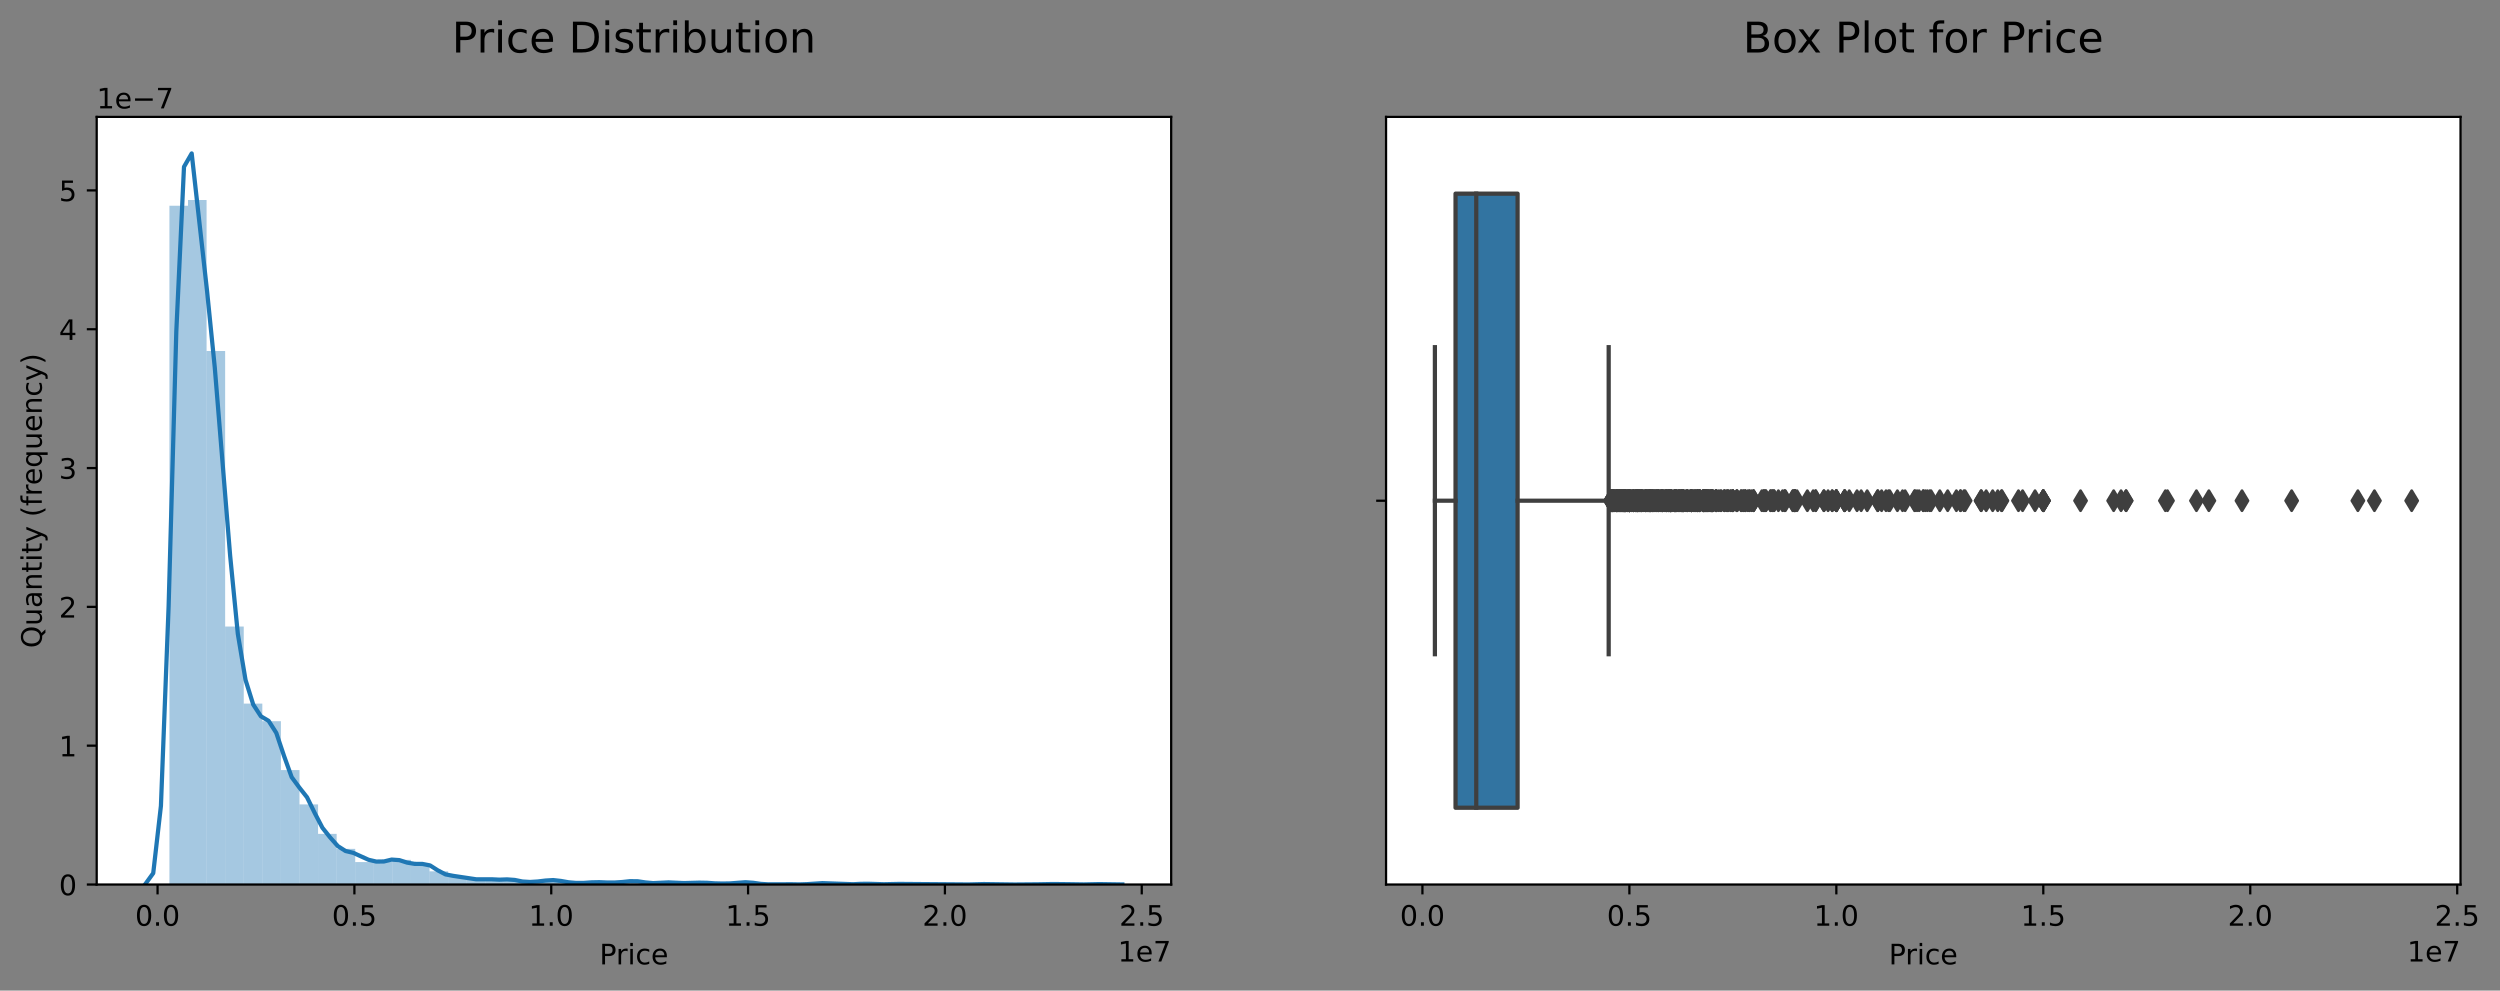 <?xml version="1.0" encoding="utf-8" standalone="no"?>
<!DOCTYPE svg PUBLIC "-//W3C//DTD SVG 1.1//EN"
  "http://www.w3.org/Graphics/SVG/1.1/DTD/svg11.dtd">
<!-- Created with matplotlib (https://matplotlib.org/) -->
<svg height="350.751pt" version="1.1" viewBox="0 0 885.221 350.751" width="885.221pt" xmlns="http://www.w3.org/2000/svg" xmlns:xlink="http://www.w3.org/1999/xlink">
 <rect x="0" y="0" width="885.221" height="350.751" fill="#808080" stroke="none"/>
 <defs>
  <style type="text/css">
*{stroke-linecap:butt;stroke-linejoin:round;}
  </style>
 </defs>
 <g id="figure_1">
  <g id="patch_1">
   <path d="M 0 350.751 
L 885.221 350.751 
L 885.221 0 
L 0 0 
z
" style="fill:none;"/>
  </g>
  <g id="axes_1">
   <g id="patch_2">
    <path d="M 34.241 313.194 
L 414.695 313.194 
L 414.695 41.394 
L 34.241 41.394 
z
" style="fill:#ffffff;"/>
   </g>
   <g id="patch_3">
    <path clip-path="url(#p381354d449)" d="M 59.99 313.194 
L 66.569 313.194 
L 66.569 72.855 
L 59.99 72.855 
z
" style="fill:#1f77b4;opacity:0.4;"/>
   </g>
   <g id="patch_4">
    <path clip-path="url(#p381354d449)" d="M 66.569 313.194 
L 73.148 313.194 
L 73.148 70.829 
L 66.569 70.829 
z
" style="fill:#1f77b4;opacity:0.4;"/>
   </g>
   <g id="patch_5">
    <path clip-path="url(#p381354d449)" d="M 73.148 313.194 
L 79.727 313.194 
L 79.727 124.29 
L 73.148 124.29 
z
" style="fill:#1f77b4;opacity:0.4;"/>
   </g>
   <g id="patch_6">
    <path clip-path="url(#p381354d449)" d="M 79.727 313.194 
L 86.306 313.194 
L 86.306 221.859 
L 79.727 221.859 
z
" style="fill:#1f77b4;opacity:0.4;"/>
   </g>
   <g id="patch_7">
    <path clip-path="url(#p381354d449)" d="M 86.306 313.194 
L 92.885 313.194 
L 92.885 249.135 
L 86.306 249.135 
z
" style="fill:#1f77b4;opacity:0.4;"/>
   </g>
   <g id="patch_8">
    <path clip-path="url(#p381354d449)" d="M 92.885 313.194 
L 99.465 313.194 
L 99.465 255.37 
L 92.885 255.37 
z
" style="fill:#1f77b4;opacity:0.4;"/>
   </g>
   <g id="patch_9">
    <path clip-path="url(#p381354d449)" d="M 99.465 313.194 
L 106.044 313.194 
L 106.044 272.67 
L 99.465 272.67 
z
" style="fill:#1f77b4;opacity:0.4;"/>
   </g>
   <g id="patch_10">
    <path clip-path="url(#p381354d449)" d="M 106.044 313.194 
L 112.623 313.194 
L 112.623 284.827 
L 106.044 284.827 
z
" style="fill:#1f77b4;opacity:0.4;"/>
   </g>
   <g id="patch_11">
    <path clip-path="url(#p381354d449)" d="M 112.623 313.194 
L 119.202 313.194 
L 119.202 295.27 
L 112.623 295.27 
z
" style="fill:#1f77b4;opacity:0.4;"/>
   </g>
   <g id="patch_12">
    <path clip-path="url(#p381354d449)" d="M 119.202 313.194 
L 125.781 313.194 
L 125.781 300.57 
L 119.202 300.57 
z
" style="fill:#1f77b4;opacity:0.4;"/>
   </g>
   <g id="patch_13">
    <path clip-path="url(#p381354d449)" d="M 125.781 313.194 
L 132.36 313.194 
L 132.36 305.245 
L 125.781 305.245 
z
" style="fill:#1f77b4;opacity:0.4;"/>
   </g>
   <g id="patch_14">
    <path clip-path="url(#p381354d449)" d="M 132.36 313.194 
L 138.939 313.194 
L 138.939 305.09 
L 132.36 305.09 
z
" style="fill:#1f77b4;opacity:0.4;"/>
   </g>
   <g id="patch_15">
    <path clip-path="url(#p381354d449)" d="M 138.939 313.194 
L 145.518 313.194 
L 145.518 304.466 
L 138.939 304.466 
z
" style="fill:#1f77b4;opacity:0.4;"/>
   </g>
   <g id="patch_16">
    <path clip-path="url(#p381354d449)" d="M 145.518 313.194 
L 152.098 313.194 
L 152.098 305.557 
L 145.518 305.557 
z
" style="fill:#1f77b4;opacity:0.4;"/>
   </g>
   <g id="patch_17">
    <path clip-path="url(#p381354d449)" d="M 152.098 313.194 
L 158.677 313.194 
L 158.677 308.519 
L 152.098 308.519 
z
" style="fill:#1f77b4;opacity:0.4;"/>
   </g>
   <g id="patch_18">
    <path clip-path="url(#p381354d449)" d="M 158.677 313.194 
L 165.256 313.194 
L 165.256 310.389 
L 158.677 310.389 
z
" style="fill:#1f77b4;opacity:0.4;"/>
   </g>
   <g id="patch_19">
    <path clip-path="url(#p381354d449)" d="M 165.256 313.194 
L 171.835 313.194 
L 171.835 311.168 
L 165.256 311.168 
z
" style="fill:#1f77b4;opacity:0.4;"/>
   </g>
   <g id="patch_20">
    <path clip-path="url(#p381354d449)" d="M 171.835 313.194 
L 178.414 313.194 
L 178.414 311.48 
L 171.835 311.48 
z
" style="fill:#1f77b4;opacity:0.4;"/>
   </g>
   <g id="patch_21">
    <path clip-path="url(#p381354d449)" d="M 178.414 313.194 
L 184.993 313.194 
L 184.993 311.636 
L 178.414 311.636 
z
" style="fill:#1f77b4;opacity:0.4;"/>
   </g>
   <g id="patch_22">
    <path clip-path="url(#p381354d449)" d="M 184.993 313.194 
L 191.572 313.194 
L 191.572 312.259 
L 184.993 312.259 
z
" style="fill:#1f77b4;opacity:0.4;"/>
   </g>
   <g id="patch_23">
    <path clip-path="url(#p381354d449)" d="M 191.572 313.194 
L 198.151 313.194 
L 198.151 311.324 
L 191.572 311.324 
z
" style="fill:#1f77b4;opacity:0.4;"/>
   </g>
   <g id="patch_24">
    <path clip-path="url(#p381354d449)" d="M 198.151 313.194 
L 204.731 313.194 
L 204.731 312.727 
L 198.151 312.727 
z
" style="fill:#1f77b4;opacity:0.4;"/>
   </g>
   <g id="patch_25">
    <path clip-path="url(#p381354d449)" d="M 204.731 313.194 
L 211.31 313.194 
L 211.31 312.571 
L 204.731 312.571 
z
" style="fill:#1f77b4;opacity:0.4;"/>
   </g>
   <g id="patch_26">
    <path clip-path="url(#p381354d449)" d="M 211.31 313.194 
L 217.889 313.194 
L 217.889 312.415 
L 211.31 312.415 
z
" style="fill:#1f77b4;opacity:0.4;"/>
   </g>
   <g id="patch_27">
    <path clip-path="url(#p381354d449)" d="M 217.889 313.194 
L 224.468 313.194 
L 224.468 312.103 
L 217.889 312.103 
z
" style="fill:#1f77b4;opacity:0.4;"/>
   </g>
   <g id="patch_28">
    <path clip-path="url(#p381354d449)" d="M 224.468 313.194 
L 231.047 313.194 
L 231.047 312.415 
L 224.468 312.415 
z
" style="fill:#1f77b4;opacity:0.4;"/>
   </g>
   <g id="patch_29">
    <path clip-path="url(#p381354d449)" d="M 231.047 313.194 
L 237.626 313.194 
L 237.626 312.571 
L 231.047 312.571 
z
" style="fill:#1f77b4;opacity:0.4;"/>
   </g>
   <g id="patch_30">
    <path clip-path="url(#p381354d449)" d="M 237.626 313.194 
L 244.205 313.194 
L 244.205 312.571 
L 237.626 312.571 
z
" style="fill:#1f77b4;opacity:0.4;"/>
   </g>
   <g id="patch_31">
    <path clip-path="url(#p381354d449)" d="M 244.205 313.194 
L 250.784 313.194 
L 250.784 312.727 
L 244.205 312.727 
z
" style="fill:#1f77b4;opacity:0.4;"/>
   </g>
   <g id="patch_32">
    <path clip-path="url(#p381354d449)" d="M 250.784 313.194 
L 257.364 313.194 
L 257.364 312.727 
L 250.784 312.727 
z
" style="fill:#1f77b4;opacity:0.4;"/>
   </g>
   <g id="patch_33">
    <path clip-path="url(#p381354d449)" d="M 257.364 313.194 
L 263.943 313.194 
L 263.943 312.883 
L 257.364 312.883 
z
" style="fill:#1f77b4;opacity:0.4;"/>
   </g>
   <g id="patch_34">
    <path clip-path="url(#p381354d449)" d="M 263.943 313.194 
L 270.522 313.194 
L 270.522 312.415 
L 263.943 312.415 
z
" style="fill:#1f77b4;opacity:0.4;"/>
   </g>
   <g id="patch_35">
    <path clip-path="url(#p381354d449)" d="M 270.522 313.194 
L 277.101 313.194 
L 277.101 313.194 
L 270.522 313.194 
z
" style="fill:#1f77b4;opacity:0.4;"/>
   </g>
   <g id="patch_36">
    <path clip-path="url(#p381354d449)" d="M 277.101 313.194 
L 283.68 313.194 
L 283.68 313.039 
L 277.101 313.039 
z
" style="fill:#1f77b4;opacity:0.4;"/>
   </g>
   <g id="patch_37">
    <path clip-path="url(#p381354d449)" d="M 283.68 313.194 
L 290.259 313.194 
L 290.259 313.039 
L 283.68 313.039 
z
" style="fill:#1f77b4;opacity:0.4;"/>
   </g>
   <g id="patch_38">
    <path clip-path="url(#p381354d449)" d="M 290.259 313.194 
L 296.838 313.194 
L 296.838 312.727 
L 290.259 312.727 
z
" style="fill:#1f77b4;opacity:0.4;"/>
   </g>
   <g id="patch_39">
    <path clip-path="url(#p381354d449)" d="M 296.838 313.194 
L 303.417 313.194 
L 303.417 313.194 
L 296.838 313.194 
z
" style="fill:#1f77b4;opacity:0.4;"/>
   </g>
   <g id="patch_40">
    <path clip-path="url(#p381354d449)" d="M 303.417 313.194 
L 309.996 313.194 
L 309.996 312.883 
L 303.417 312.883 
z
" style="fill:#1f77b4;opacity:0.4;"/>
   </g>
   <g id="patch_41">
    <path clip-path="url(#p381354d449)" d="M 309.996 313.194 
L 316.576 313.194 
L 316.576 313.039 
L 309.996 313.039 
z
" style="fill:#1f77b4;opacity:0.4;"/>
   </g>
   <g id="patch_42">
    <path clip-path="url(#p381354d449)" d="M 316.576 313.194 
L 323.155 313.194 
L 323.155 313.039 
L 316.576 313.039 
z
" style="fill:#1f77b4;opacity:0.4;"/>
   </g>
   <g id="patch_43">
    <path clip-path="url(#p381354d449)" d="M 323.155 313.194 
L 329.734 313.194 
L 329.734 313.194 
L 323.155 313.194 
z
" style="fill:#1f77b4;opacity:0.4;"/>
   </g>
   <g id="patch_44">
    <path clip-path="url(#p381354d449)" d="M 329.734 313.194 
L 336.313 313.194 
L 336.313 313.039 
L 329.734 313.039 
z
" style="fill:#1f77b4;opacity:0.4;"/>
   </g>
   <g id="patch_45">
    <path clip-path="url(#p381354d449)" d="M 336.313 313.194 
L 342.892 313.194 
L 342.892 313.194 
L 336.313 313.194 
z
" style="fill:#1f77b4;opacity:0.4;"/>
   </g>
   <g id="patch_46">
    <path clip-path="url(#p381354d449)" d="M 342.892 313.194 
L 349.471 313.194 
L 349.471 313.039 
L 342.892 313.039 
z
" style="fill:#1f77b4;opacity:0.4;"/>
   </g>
   <g id="patch_47">
    <path clip-path="url(#p381354d449)" d="M 349.471 313.194 
L 356.05 313.194 
L 356.05 313.194 
L 349.471 313.194 
z
" style="fill:#1f77b4;opacity:0.4;"/>
   </g>
   <g id="patch_48">
    <path clip-path="url(#p381354d449)" d="M 356.05 313.194 
L 362.629 313.194 
L 362.629 313.194 
L 356.05 313.194 
z
" style="fill:#1f77b4;opacity:0.4;"/>
   </g>
   <g id="patch_49">
    <path clip-path="url(#p381354d449)" d="M 362.629 313.194 
L 369.209 313.194 
L 369.209 313.194 
L 362.629 313.194 
z
" style="fill:#1f77b4;opacity:0.4;"/>
   </g>
   <g id="patch_50">
    <path clip-path="url(#p381354d449)" d="M 369.209 313.194 
L 375.788 313.194 
L 375.788 313.039 
L 369.209 313.039 
z
" style="fill:#1f77b4;opacity:0.4;"/>
   </g>
   <g id="patch_51">
    <path clip-path="url(#p381354d449)" d="M 375.788 313.194 
L 382.367 313.194 
L 382.367 313.039 
L 375.788 313.039 
z
" style="fill:#1f77b4;opacity:0.4;"/>
   </g>
   <g id="patch_52">
    <path clip-path="url(#p381354d449)" d="M 382.367 313.194 
L 388.946 313.194 
L 388.946 313.039 
L 382.367 313.039 
z
" style="fill:#1f77b4;opacity:0.4;"/>
   </g>
   <g id="matplotlib.axis_1">
    <g id="xtick_1">
     <g id="line2d_1">
      <defs>
       <path d="M 0 0 
L 0 3.5 
" id="mec1a141bfd" style="stroke:#000000;stroke-width:0.8;"/>
      </defs>
      <g>
       <use style="stroke:#000000;stroke-width:0.8;" x="55.79" xlink:href="#mec1a141bfd" y="313.194"/>
      </g>
     </g>
     <g id="text_1">
      <!-- 0.0 -->
      <defs>
       <path d="M 31.781 66.406 
Q 24.172 66.406 20.328 58.906 
Q 16.5 51.422 16.5 36.375 
Q 16.5 21.391 20.328 13.891 
Q 24.172 6.391 31.781 6.391 
Q 39.453 6.391 43.281 13.891 
Q 47.125 21.391 47.125 36.375 
Q 47.125 51.422 43.281 58.906 
Q 39.453 66.406 31.781 66.406 
z
M 31.781 74.219 
Q 44.047 74.219 50.516 64.516 
Q 56.984 54.828 56.984 36.375 
Q 56.984 17.969 50.516 8.266 
Q 44.047 -1.422 31.781 -1.422 
Q 19.531 -1.422 13.062 8.266 
Q 6.594 17.969 6.594 36.375 
Q 6.594 54.828 13.062 64.516 
Q 19.531 74.219 31.781 74.219 
z
" id="DejaVuSans-48"/>
       <path d="M 10.688 12.406 
L 21 12.406 
L 21 0 
L 10.688 0 
z
" id="DejaVuSans-46"/>
      </defs>
      <g transform="translate(47.838 327.793)scale(0.1 -0.1)">
       <use xlink:href="#DejaVuSans-48"/>
       <use x="63.623" xlink:href="#DejaVuSans-46"/>
       <use x="95.41" xlink:href="#DejaVuSans-48"/>
      </g>
     </g>
    </g>
    <g id="xtick_2">
     <g id="line2d_2">
      <g>
       <use style="stroke:#000000;stroke-width:0.8;" x="125.488" xlink:href="#mec1a141bfd" y="313.194"/>
      </g>
     </g>
     <g id="text_2">
      <!-- 0.5 -->
      <defs>
       <path d="M 10.797 72.906 
L 49.516 72.906 
L 49.516 64.594 
L 19.828 64.594 
L 19.828 46.734 
Q 21.969 47.469 24.109 47.828 
Q 26.266 48.188 28.422 48.188 
Q 40.625 48.188 47.75 41.5 
Q 54.891 34.812 54.891 23.391 
Q 54.891 11.625 47.562 5.094 
Q 40.234 -1.422 26.906 -1.422 
Q 22.312 -1.422 17.547 -0.641 
Q 12.797 0.141 7.719 1.703 
L 7.719 11.625 
Q 12.109 9.234 16.797 8.062 
Q 21.484 6.891 26.703 6.891 
Q 35.156 6.891 40.078 11.328 
Q 45.016 15.766 45.016 23.391 
Q 45.016 31 40.078 35.438 
Q 35.156 39.891 26.703 39.891 
Q 22.75 39.891 18.812 39.016 
Q 14.891 38.141 10.797 36.281 
z
" id="DejaVuSans-53"/>
      </defs>
      <g transform="translate(117.536 327.793)scale(0.1 -0.1)">
       <use xlink:href="#DejaVuSans-48"/>
       <use x="63.623" xlink:href="#DejaVuSans-46"/>
       <use x="95.41" xlink:href="#DejaVuSans-53"/>
      </g>
     </g>
    </g>
    <g id="xtick_3">
     <g id="line2d_3">
      <g>
       <use style="stroke:#000000;stroke-width:0.8;" x="195.186" xlink:href="#mec1a141bfd" y="313.194"/>
      </g>
     </g>
     <g id="text_3">
      <!-- 1.0 -->
      <defs>
       <path d="M 12.406 8.297 
L 28.516 8.297 
L 28.516 63.922 
L 10.984 60.406 
L 10.984 69.391 
L 28.422 72.906 
L 38.281 72.906 
L 38.281 8.297 
L 54.391 8.297 
L 54.391 0 
L 12.406 0 
z
" id="DejaVuSans-49"/>
      </defs>
      <g transform="translate(187.234 327.793)scale(0.1 -0.1)">
       <use xlink:href="#DejaVuSans-49"/>
       <use x="63.623" xlink:href="#DejaVuSans-46"/>
       <use x="95.41" xlink:href="#DejaVuSans-48"/>
      </g>
     </g>
    </g>
    <g id="xtick_4">
     <g id="line2d_4">
      <g>
       <use style="stroke:#000000;stroke-width:0.8;" x="264.884" xlink:href="#mec1a141bfd" y="313.194"/>
      </g>
     </g>
     <g id="text_4">
      <!-- 1.5 -->
      <g transform="translate(256.932 327.793)scale(0.1 -0.1)">
       <use xlink:href="#DejaVuSans-49"/>
       <use x="63.623" xlink:href="#DejaVuSans-46"/>
       <use x="95.41" xlink:href="#DejaVuSans-53"/>
      </g>
     </g>
    </g>
    <g id="xtick_5">
     <g id="line2d_5">
      <g>
       <use style="stroke:#000000;stroke-width:0.8;" x="334.582" xlink:href="#mec1a141bfd" y="313.194"/>
      </g>
     </g>
     <g id="text_5">
      <!-- 2.0 -->
      <defs>
       <path d="M 19.188 8.297 
L 53.609 8.297 
L 53.609 0 
L 7.328 0 
L 7.328 8.297 
Q 12.938 14.109 22.625 23.891 
Q 32.328 33.688 34.812 36.531 
Q 39.547 41.844 41.422 45.531 
Q 43.312 49.219 43.312 52.781 
Q 43.312 58.594 39.234 62.25 
Q 35.156 65.922 28.609 65.922 
Q 23.969 65.922 18.812 64.312 
Q 13.672 62.703 7.812 59.422 
L 7.812 69.391 
Q 13.766 71.781 18.938 73 
Q 24.125 74.219 28.422 74.219 
Q 39.75 74.219 46.484 68.547 
Q 53.219 62.891 53.219 53.422 
Q 53.219 48.922 51.531 44.891 
Q 49.859 40.875 45.406 35.406 
Q 44.188 33.984 37.641 27.219 
Q 31.109 20.453 19.188 8.297 
z
" id="DejaVuSans-50"/>
      </defs>
      <g transform="translate(326.63 327.793)scale(0.1 -0.1)">
       <use xlink:href="#DejaVuSans-50"/>
       <use x="63.623" xlink:href="#DejaVuSans-46"/>
       <use x="95.41" xlink:href="#DejaVuSans-48"/>
      </g>
     </g>
    </g>
    <g id="xtick_6">
     <g id="line2d_6">
      <g>
       <use style="stroke:#000000;stroke-width:0.8;" x="404.279" xlink:href="#mec1a141bfd" y="313.194"/>
      </g>
     </g>
     <g id="text_6">
      <!-- 2.5 -->
      <g transform="translate(396.328 327.793)scale(0.1 -0.1)">
       <use xlink:href="#DejaVuSans-50"/>
       <use x="63.623" xlink:href="#DejaVuSans-46"/>
       <use x="95.41" xlink:href="#DejaVuSans-53"/>
      </g>
     </g>
    </g>
    <g id="text_7">
     <!-- Price -->
     <defs>
      <path d="M 19.672 64.797 
L 19.672 37.406 
L 32.078 37.406 
Q 38.969 37.406 42.719 40.969 
Q 46.484 44.531 46.484 51.125 
Q 46.484 57.672 42.719 61.234 
Q 38.969 64.797 32.078 64.797 
z
M 9.812 72.906 
L 32.078 72.906 
Q 44.344 72.906 50.609 67.359 
Q 56.891 61.812 56.891 51.125 
Q 56.891 40.328 50.609 34.812 
Q 44.344 29.297 32.078 29.297 
L 19.672 29.297 
L 19.672 0 
L 9.812 0 
z
" id="DejaVuSans-80"/>
      <path d="M 41.109 46.297 
Q 39.594 47.172 37.812 47.578 
Q 36.031 48 33.891 48 
Q 26.266 48 22.188 43.047 
Q 18.109 38.094 18.109 28.812 
L 18.109 0 
L 9.078 0 
L 9.078 54.688 
L 18.109 54.688 
L 18.109 46.188 
Q 20.953 51.172 25.484 53.578 
Q 30.031 56 36.531 56 
Q 37.453 56 38.578 55.875 
Q 39.703 55.766 41.062 55.516 
z
" id="DejaVuSans-114"/>
      <path d="M 9.422 54.688 
L 18.406 54.688 
L 18.406 0 
L 9.422 0 
z
M 9.422 75.984 
L 18.406 75.984 
L 18.406 64.594 
L 9.422 64.594 
z
" id="DejaVuSans-105"/>
      <path d="M 48.781 52.594 
L 48.781 44.188 
Q 44.969 46.297 41.141 47.344 
Q 37.312 48.391 33.406 48.391 
Q 24.656 48.391 19.812 42.844 
Q 14.984 37.312 14.984 27.297 
Q 14.984 17.281 19.812 11.734 
Q 24.656 6.203 33.406 6.203 
Q 37.312 6.203 41.141 7.25 
Q 44.969 8.297 48.781 10.406 
L 48.781 2.094 
Q 45.016 0.344 40.984 -0.531 
Q 36.969 -1.422 32.422 -1.422 
Q 20.062 -1.422 12.781 6.344 
Q 5.516 14.109 5.516 27.297 
Q 5.516 40.672 12.859 48.328 
Q 20.219 56 33.016 56 
Q 37.156 56 41.109 55.141 
Q 45.062 54.297 48.781 52.594 
z
" id="DejaVuSans-99"/>
      <path d="M 56.203 29.594 
L 56.203 25.203 
L 14.891 25.203 
Q 15.484 15.922 20.484 11.062 
Q 25.484 6.203 34.422 6.203 
Q 39.594 6.203 44.453 7.469 
Q 49.312 8.734 54.109 11.281 
L 54.109 2.781 
Q 49.266 0.734 44.188 -0.344 
Q 39.109 -1.422 33.891 -1.422 
Q 20.797 -1.422 13.156 6.188 
Q 5.516 13.812 5.516 26.812 
Q 5.516 40.234 12.766 48.109 
Q 20.016 56 32.328 56 
Q 43.359 56 49.781 48.891 
Q 56.203 41.797 56.203 29.594 
z
M 47.219 32.234 
Q 47.125 39.594 43.094 43.984 
Q 39.062 48.391 32.422 48.391 
Q 24.906 48.391 20.391 44.141 
Q 15.875 39.891 15.188 32.172 
z
" id="DejaVuSans-101"/>
     </defs>
     <g transform="translate(212.27 341.471)scale(0.1 -0.1)">
      <use xlink:href="#DejaVuSans-80"/>
      <use x="58.553" xlink:href="#DejaVuSans-114"/>
      <use x="99.666" xlink:href="#DejaVuSans-105"/>
      <use x="127.449" xlink:href="#DejaVuSans-99"/>
      <use x="182.43" xlink:href="#DejaVuSans-101"/>
     </g>
    </g>
    <g id="text_8">
     <!-- 1e7 -->
     <defs>
      <path d="M 8.203 72.906 
L 55.078 72.906 
L 55.078 68.703 
L 28.609 0 
L 18.312 0 
L 43.219 64.594 
L 8.203 64.594 
z
" id="DejaVuSans-55"/>
     </defs>
     <g transform="translate(395.817 340.471)scale(0.1 -0.1)">
      <use xlink:href="#DejaVuSans-49"/>
      <use x="63.623" xlink:href="#DejaVuSans-101"/>
      <use x="125.146" xlink:href="#DejaVuSans-55"/>
     </g>
    </g>
   </g>
   <g id="matplotlib.axis_2">
    <g id="ytick_1">
     <g id="line2d_7">
      <defs>
       <path d="M 0 0 
L -3.5 0 
" id="m65793d1fec" style="stroke:#000000;stroke-width:0.8;"/>
      </defs>
      <g>
       <use style="stroke:#000000;stroke-width:0.8;" x="34.241" xlink:href="#m65793d1fec" y="313.194"/>
      </g>
     </g>
     <g id="text_9">
      <!-- 0 -->
      <g transform="translate(20.878 316.994)scale(0.1 -0.1)">
       <use xlink:href="#DejaVuSans-48"/>
      </g>
     </g>
    </g>
    <g id="ytick_2">
     <g id="line2d_8">
      <g>
       <use style="stroke:#000000;stroke-width:0.8;" x="34.241" xlink:href="#m65793d1fec" y="264.04"/>
      </g>
     </g>
     <g id="text_10">
      <!-- 1 -->
      <g transform="translate(20.878 267.839)scale(0.1 -0.1)">
       <use xlink:href="#DejaVuSans-49"/>
      </g>
     </g>
    </g>
    <g id="ytick_3">
     <g id="line2d_9">
      <g>
       <use style="stroke:#000000;stroke-width:0.8;" x="34.241" xlink:href="#m65793d1fec" y="214.885"/>
      </g>
     </g>
     <g id="text_11">
      <!-- 2 -->
      <g transform="translate(20.878 218.684)scale(0.1 -0.1)">
       <use xlink:href="#DejaVuSans-50"/>
      </g>
     </g>
    </g>
    <g id="ytick_4">
     <g id="line2d_10">
      <g>
       <use style="stroke:#000000;stroke-width:0.8;" x="34.241" xlink:href="#m65793d1fec" y="165.73"/>
      </g>
     </g>
     <g id="text_12">
      <!-- 3 -->
      <defs>
       <path d="M 40.578 39.312 
Q 47.656 37.797 51.625 33 
Q 55.609 28.219 55.609 21.188 
Q 55.609 10.406 48.188 4.484 
Q 40.766 -1.422 27.094 -1.422 
Q 22.516 -1.422 17.656 -0.516 
Q 12.797 0.391 7.625 2.203 
L 7.625 11.719 
Q 11.719 9.328 16.594 8.109 
Q 21.484 6.891 26.812 6.891 
Q 36.078 6.891 40.938 10.547 
Q 45.797 14.203 45.797 21.188 
Q 45.797 27.641 41.281 31.266 
Q 36.766 34.906 28.719 34.906 
L 20.219 34.906 
L 20.219 43.016 
L 29.109 43.016 
Q 36.375 43.016 40.234 45.922 
Q 44.094 48.828 44.094 54.297 
Q 44.094 59.906 40.109 62.906 
Q 36.141 65.922 28.719 65.922 
Q 24.656 65.922 20.016 65.031 
Q 15.375 64.156 9.812 62.312 
L 9.812 71.094 
Q 15.438 72.656 20.344 73.438 
Q 25.25 74.219 29.594 74.219 
Q 40.828 74.219 47.359 69.109 
Q 53.906 64.016 53.906 55.328 
Q 53.906 49.266 50.438 45.094 
Q 46.969 40.922 40.578 39.312 
z
" id="DejaVuSans-51"/>
      </defs>
      <g transform="translate(20.878 169.53)scale(0.1 -0.1)">
       <use xlink:href="#DejaVuSans-51"/>
      </g>
     </g>
    </g>
    <g id="ytick_5">
     <g id="line2d_11">
      <g>
       <use style="stroke:#000000;stroke-width:0.8;" x="34.241" xlink:href="#m65793d1fec" y="116.576"/>
      </g>
     </g>
     <g id="text_13">
      <!-- 4 -->
      <defs>
       <path d="M 37.797 64.312 
L 12.891 25.391 
L 37.797 25.391 
z
M 35.203 72.906 
L 47.609 72.906 
L 47.609 25.391 
L 58.016 25.391 
L 58.016 17.188 
L 47.609 17.188 
L 47.609 0 
L 37.797 0 
L 37.797 17.188 
L 4.891 17.188 
L 4.891 26.703 
z
" id="DejaVuSans-52"/>
      </defs>
      <g transform="translate(20.878 120.375)scale(0.1 -0.1)">
       <use xlink:href="#DejaVuSans-52"/>
      </g>
     </g>
    </g>
    <g id="ytick_6">
     <g id="line2d_12">
      <g>
       <use style="stroke:#000000;stroke-width:0.8;" x="34.241" xlink:href="#m65793d1fec" y="67.421"/>
      </g>
     </g>
     <g id="text_14">
      <!-- 5 -->
      <g transform="translate(20.878 71.22)scale(0.1 -0.1)">
       <use xlink:href="#DejaVuSans-53"/>
      </g>
     </g>
    </g>
    <g id="text_15">
     <!-- Quantity (frequency) -->
     <defs>
      <path d="M 39.406 66.219 
Q 28.656 66.219 22.328 58.203 
Q 16.016 50.203 16.016 36.375 
Q 16.016 22.609 22.328 14.594 
Q 28.656 6.594 39.406 6.594 
Q 50.141 6.594 56.422 14.594 
Q 62.703 22.609 62.703 36.375 
Q 62.703 50.203 56.422 58.203 
Q 50.141 66.219 39.406 66.219 
z
M 53.219 1.312 
L 66.219 -12.891 
L 54.297 -12.891 
L 43.5 -1.219 
Q 41.891 -1.312 41.031 -1.359 
Q 40.188 -1.422 39.406 -1.422 
Q 24.031 -1.422 14.812 8.859 
Q 5.609 19.141 5.609 36.375 
Q 5.609 53.656 14.812 63.938 
Q 24.031 74.219 39.406 74.219 
Q 54.734 74.219 63.906 63.938 
Q 73.094 53.656 73.094 36.375 
Q 73.094 23.688 67.984 14.641 
Q 62.891 5.609 53.219 1.312 
z
" id="DejaVuSans-81"/>
      <path d="M 8.5 21.578 
L 8.5 54.688 
L 17.484 54.688 
L 17.484 21.922 
Q 17.484 14.156 20.5 10.266 
Q 23.531 6.391 29.594 6.391 
Q 36.859 6.391 41.078 11.031 
Q 45.312 15.672 45.312 23.688 
L 45.312 54.688 
L 54.297 54.688 
L 54.297 0 
L 45.312 0 
L 45.312 8.406 
Q 42.047 3.422 37.719 1 
Q 33.406 -1.422 27.688 -1.422 
Q 18.266 -1.422 13.375 4.438 
Q 8.5 10.297 8.5 21.578 
z
M 31.109 56 
z
" id="DejaVuSans-117"/>
      <path d="M 34.281 27.484 
Q 23.391 27.484 19.188 25 
Q 14.984 22.516 14.984 16.5 
Q 14.984 11.719 18.141 8.906 
Q 21.297 6.109 26.703 6.109 
Q 34.188 6.109 38.703 11.406 
Q 43.219 16.703 43.219 25.484 
L 43.219 27.484 
z
M 52.203 31.203 
L 52.203 0 
L 43.219 0 
L 43.219 8.297 
Q 40.141 3.328 35.547 0.953 
Q 30.953 -1.422 24.312 -1.422 
Q 15.922 -1.422 10.953 3.297 
Q 6 8.016 6 15.922 
Q 6 25.141 12.172 29.828 
Q 18.359 34.516 30.609 34.516 
L 43.219 34.516 
L 43.219 35.406 
Q 43.219 41.609 39.141 45 
Q 35.062 48.391 27.688 48.391 
Q 23 48.391 18.547 47.266 
Q 14.109 46.141 10.016 43.891 
L 10.016 52.203 
Q 14.938 54.109 19.578 55.047 
Q 24.219 56 28.609 56 
Q 40.484 56 46.344 49.844 
Q 52.203 43.703 52.203 31.203 
z
" id="DejaVuSans-97"/>
      <path d="M 54.891 33.016 
L 54.891 0 
L 45.906 0 
L 45.906 32.719 
Q 45.906 40.484 42.875 44.328 
Q 39.844 48.188 33.797 48.188 
Q 26.516 48.188 22.312 43.547 
Q 18.109 38.922 18.109 30.906 
L 18.109 0 
L 9.078 0 
L 9.078 54.688 
L 18.109 54.688 
L 18.109 46.188 
Q 21.344 51.125 25.703 53.562 
Q 30.078 56 35.797 56 
Q 45.219 56 50.047 50.172 
Q 54.891 44.344 54.891 33.016 
z
" id="DejaVuSans-110"/>
      <path d="M 18.312 70.219 
L 18.312 54.688 
L 36.812 54.688 
L 36.812 47.703 
L 18.312 47.703 
L 18.312 18.016 
Q 18.312 11.328 20.141 9.422 
Q 21.969 7.516 27.594 7.516 
L 36.812 7.516 
L 36.812 0 
L 27.594 0 
Q 17.188 0 13.234 3.875 
Q 9.281 7.766 9.281 18.016 
L 9.281 47.703 
L 2.688 47.703 
L 2.688 54.688 
L 9.281 54.688 
L 9.281 70.219 
z
" id="DejaVuSans-116"/>
      <path d="M 32.172 -5.078 
Q 28.375 -14.844 24.75 -17.812 
Q 21.141 -20.797 15.094 -20.797 
L 7.906 -20.797 
L 7.906 -13.281 
L 13.188 -13.281 
Q 16.891 -13.281 18.938 -11.516 
Q 21 -9.766 23.484 -3.219 
L 25.094 0.875 
L 2.984 54.688 
L 12.5 54.688 
L 29.594 11.922 
L 46.688 54.688 
L 56.203 54.688 
z
" id="DejaVuSans-121"/>
      <path id="DejaVuSans-32"/>
      <path d="M 31 75.875 
Q 24.469 64.656 21.281 53.656 
Q 18.109 42.672 18.109 31.391 
Q 18.109 20.125 21.312 9.062 
Q 24.516 -2 31 -13.188 
L 23.188 -13.188 
Q 15.875 -1.703 12.234 9.375 
Q 8.594 20.453 8.594 31.391 
Q 8.594 42.281 12.203 53.312 
Q 15.828 64.359 23.188 75.875 
z
" id="DejaVuSans-40"/>
      <path d="M 37.109 75.984 
L 37.109 68.5 
L 28.516 68.5 
Q 23.688 68.5 21.797 66.547 
Q 19.922 64.594 19.922 59.516 
L 19.922 54.688 
L 34.719 54.688 
L 34.719 47.703 
L 19.922 47.703 
L 19.922 0 
L 10.891 0 
L 10.891 47.703 
L 2.297 47.703 
L 2.297 54.688 
L 10.891 54.688 
L 10.891 58.5 
Q 10.891 67.625 15.141 71.797 
Q 19.391 75.984 28.609 75.984 
z
" id="DejaVuSans-102"/>
      <path d="M 14.797 27.297 
Q 14.797 17.391 18.875 11.75 
Q 22.953 6.109 30.078 6.109 
Q 37.203 6.109 41.297 11.75 
Q 45.406 17.391 45.406 27.297 
Q 45.406 37.203 41.297 42.844 
Q 37.203 48.484 30.078 48.484 
Q 22.953 48.484 18.875 42.844 
Q 14.797 37.203 14.797 27.297 
z
M 45.406 8.203 
Q 42.578 3.328 38.25 0.953 
Q 33.938 -1.422 27.875 -1.422 
Q 17.969 -1.422 11.734 6.484 
Q 5.516 14.406 5.516 27.297 
Q 5.516 40.188 11.734 48.094 
Q 17.969 56 27.875 56 
Q 33.938 56 38.25 53.625 
Q 42.578 51.266 45.406 46.391 
L 45.406 54.688 
L 54.391 54.688 
L 54.391 -20.797 
L 45.406 -20.797 
z
" id="DejaVuSans-113"/>
      <path d="M 8.016 75.875 
L 15.828 75.875 
Q 23.141 64.359 26.781 53.312 
Q 30.422 42.281 30.422 31.391 
Q 30.422 20.453 26.781 9.375 
Q 23.141 -1.703 15.828 -13.188 
L 8.016 -13.188 
Q 14.5 -2 17.703 9.062 
Q 20.906 20.125 20.906 31.391 
Q 20.906 42.672 17.703 53.656 
Q 14.5 64.656 8.016 75.875 
z
" id="DejaVuSans-41"/>
     </defs>
     <g transform="translate(14.798 229.468)rotate(-90)scale(0.1 -0.1)">
      <use xlink:href="#DejaVuSans-81"/>
      <use x="78.711" xlink:href="#DejaVuSans-117"/>
      <use x="142.09" xlink:href="#DejaVuSans-97"/>
      <use x="203.369" xlink:href="#DejaVuSans-110"/>
      <use x="266.748" xlink:href="#DejaVuSans-116"/>
      <use x="305.957" xlink:href="#DejaVuSans-105"/>
      <use x="333.74" xlink:href="#DejaVuSans-116"/>
      <use x="372.949" xlink:href="#DejaVuSans-121"/>
      <use x="432.129" xlink:href="#DejaVuSans-32"/>
      <use x="463.916" xlink:href="#DejaVuSans-40"/>
      <use x="502.93" xlink:href="#DejaVuSans-102"/>
      <use x="538.135" xlink:href="#DejaVuSans-114"/>
      <use x="576.998" xlink:href="#DejaVuSans-101"/>
      <use x="638.521" xlink:href="#DejaVuSans-113"/>
      <use x="701.998" xlink:href="#DejaVuSans-117"/>
      <use x="765.377" xlink:href="#DejaVuSans-101"/>
      <use x="826.9" xlink:href="#DejaVuSans-110"/>
      <use x="890.279" xlink:href="#DejaVuSans-99"/>
      <use x="945.26" xlink:href="#DejaVuSans-121"/>
      <use x="1004.439" xlink:href="#DejaVuSans-41"/>
     </g>
    </g>
    <g id="text_16">
     <!-- 1e−7 -->
     <defs>
      <path d="M 10.594 35.5 
L 73.188 35.5 
L 73.188 27.203 
L 10.594 27.203 
z
" id="DejaVuSans-8722"/>
     </defs>
     <g transform="translate(34.241 38.394)scale(0.1 -0.1)">
      <use xlink:href="#DejaVuSans-49"/>
      <use x="63.623" xlink:href="#DejaVuSans-101"/>
      <use x="125.146" xlink:href="#DejaVuSans-8722"/>
      <use x="208.936" xlink:href="#DejaVuSans-55"/>
     </g>
    </g>
   </g>
   <g id="line2d_13">
    <path clip-path="url(#p381354d449)" d="M 51.534 312.946 
L 54.257 309.177 
L 56.981 285.369 
L 59.704 214.705 
L 62.427 117.404 
L 65.151 59.071 
L 67.874 54.337 
L 73.321 103.111 
L 76.044 130.085 
L 81.491 196.771 
L 84.214 224.466 
L 86.938 240.753 
L 89.661 249.474 
L 92.385 253.64 
L 95.108 255.242 
L 97.831 259.517 
L 100.555 267.621 
L 103.278 275.186 
L 106.001 278.877 
L 108.725 282.328 
L 111.448 287.9 
L 114.171 293.115 
L 116.895 296.532 
L 119.618 299.593 
L 122.342 301.326 
L 125.065 301.979 
L 130.512 304.44 
L 133.235 305.073 
L 135.958 305.03 
L 138.682 304.369 
L 141.405 304.561 
L 144.129 305.433 
L 146.852 305.888 
L 149.575 305.908 
L 152.299 306.451 
L 155.022 308.186 
L 157.745 309.612 
L 160.469 310.13 
L 168.639 311.352 
L 174.086 311.347 
L 176.809 311.482 
L 179.532 311.385 
L 182.256 311.577 
L 184.979 312.131 
L 187.702 312.297 
L 190.426 312.125 
L 193.149 311.794 
L 195.873 311.624 
L 198.596 311.93 
L 201.319 312.409 
L 204.043 312.641 
L 206.766 312.621 
L 209.489 312.427 
L 212.213 312.371 
L 214.936 312.487 
L 217.659 312.489 
L 220.383 312.31 
L 223.106 312.013 
L 225.83 312.053 
L 228.553 312.461 
L 231.276 312.707 
L 236.723 312.444 
L 242.17 312.69 
L 247.617 312.538 
L 250.34 312.589 
L 253.063 312.783 
L 255.787 312.852 
L 258.51 312.805 
L 263.957 312.386 
L 266.68 312.586 
L 269.403 312.975 
L 272.127 313.138 
L 280.297 313.107 
L 283.02 313.157 
L 285.744 313.069 
L 291.19 312.708 
L 302.084 313.095 
L 304.807 312.955 
L 307.531 312.935 
L 312.977 313.099 
L 318.424 312.983 
L 342.934 313.177 
L 348.381 313.038 
L 359.275 313.193 
L 367.445 313.122 
L 372.891 313.021 
L 378.338 313.081 
L 383.785 313.166 
L 389.232 313.048 
L 397.402 313.174 
L 397.402 313.174 
" style="fill:none;stroke:#1f77b4;stroke-linecap:square;stroke-width:1.5;"/>
   </g>
   <g id="patch_53">
    <path d="M 34.241 313.194 
L 34.241 41.394 
" style="fill:none;stroke:#000000;stroke-linecap:square;stroke-linejoin:miter;stroke-width:0.8;"/>
   </g>
   <g id="patch_54">
    <path d="M 414.695 313.194 
L 414.695 41.394 
" style="fill:none;stroke:#000000;stroke-linecap:square;stroke-linejoin:miter;stroke-width:0.8;"/>
   </g>
   <g id="patch_55">
    <path d="M 34.241 313.194 
L 414.695 313.194 
" style="fill:none;stroke:#000000;stroke-linecap:square;stroke-linejoin:miter;stroke-width:0.8;"/>
   </g>
   <g id="patch_56">
    <path d="M 34.241 41.394 
L 414.695 41.394 
" style="fill:none;stroke:#000000;stroke-linecap:square;stroke-linejoin:miter;stroke-width:0.8;"/>
   </g>
   <g id="text_17">
    <!-- Price Distribution -->
    <defs>
     <path d="M 19.672 64.797 
L 19.672 8.109 
L 31.594 8.109 
Q 46.688 8.109 53.688 14.938 
Q 60.688 21.781 60.688 36.531 
Q 60.688 51.172 53.688 57.984 
Q 46.688 64.797 31.594 64.797 
z
M 9.812 72.906 
L 30.078 72.906 
Q 51.266 72.906 61.172 64.094 
Q 71.094 55.281 71.094 36.531 
Q 71.094 17.672 61.125 8.828 
Q 51.172 0 30.078 0 
L 9.812 0 
z
" id="DejaVuSans-68"/>
     <path d="M 44.281 53.078 
L 44.281 44.578 
Q 40.484 46.531 36.375 47.5 
Q 32.281 48.484 27.875 48.484 
Q 21.188 48.484 17.844 46.438 
Q 14.5 44.391 14.5 40.281 
Q 14.5 37.156 16.891 35.375 
Q 19.281 33.594 26.516 31.984 
L 29.594 31.297 
Q 39.156 29.25 43.188 25.516 
Q 47.219 21.781 47.219 15.094 
Q 47.219 7.469 41.188 3.016 
Q 35.156 -1.422 24.609 -1.422 
Q 20.219 -1.422 15.453 -0.562 
Q 10.688 0.297 5.422 2 
L 5.422 11.281 
Q 10.406 8.688 15.234 7.391 
Q 20.062 6.109 24.812 6.109 
Q 31.156 6.109 34.562 8.281 
Q 37.984 10.453 37.984 14.406 
Q 37.984 18.062 35.516 20.016 
Q 33.062 21.969 24.703 23.781 
L 21.578 24.516 
Q 13.234 26.266 9.516 29.906 
Q 5.812 33.547 5.812 39.891 
Q 5.812 47.609 11.281 51.797 
Q 16.75 56 26.812 56 
Q 31.781 56 36.172 55.266 
Q 40.578 54.547 44.281 53.078 
z
" id="DejaVuSans-115"/>
     <path d="M 48.688 27.297 
Q 48.688 37.203 44.609 42.844 
Q 40.531 48.484 33.406 48.484 
Q 26.266 48.484 22.188 42.844 
Q 18.109 37.203 18.109 27.297 
Q 18.109 17.391 22.188 11.75 
Q 26.266 6.109 33.406 6.109 
Q 40.531 6.109 44.609 11.75 
Q 48.688 17.391 48.688 27.297 
z
M 18.109 46.391 
Q 20.953 51.266 25.266 53.625 
Q 29.594 56 35.594 56 
Q 45.562 56 51.781 48.094 
Q 58.016 40.188 58.016 27.297 
Q 58.016 14.406 51.781 6.484 
Q 45.562 -1.422 35.594 -1.422 
Q 29.594 -1.422 25.266 0.953 
Q 20.953 3.328 18.109 8.203 
L 18.109 0 
L 9.078 0 
L 9.078 75.984 
L 18.109 75.984 
z
" id="DejaVuSans-98"/>
     <path d="M 30.609 48.391 
Q 23.391 48.391 19.188 42.75 
Q 14.984 37.109 14.984 27.297 
Q 14.984 17.484 19.156 11.844 
Q 23.344 6.203 30.609 6.203 
Q 37.797 6.203 41.984 11.859 
Q 46.188 17.531 46.188 27.297 
Q 46.188 37.016 41.984 42.703 
Q 37.797 48.391 30.609 48.391 
z
M 30.609 56 
Q 42.328 56 49.016 48.375 
Q 55.719 40.766 55.719 27.297 
Q 55.719 13.875 49.016 6.219 
Q 42.328 -1.422 30.609 -1.422 
Q 18.844 -1.422 12.172 6.219 
Q 5.516 13.875 5.516 27.297 
Q 5.516 40.766 12.172 48.375 
Q 18.844 56 30.609 56 
z
" id="DejaVuSans-111"/>
    </defs>
    <g transform="translate(160.035 18.598)scale(0.15 -0.15)">
     <use xlink:href="#DejaVuSans-80"/>
     <use x="58.553" xlink:href="#DejaVuSans-114"/>
     <use x="99.666" xlink:href="#DejaVuSans-105"/>
     <use x="127.449" xlink:href="#DejaVuSans-99"/>
     <use x="182.43" xlink:href="#DejaVuSans-101"/>
     <use x="243.953" xlink:href="#DejaVuSans-32"/>
     <use x="275.74" xlink:href="#DejaVuSans-68"/>
     <use x="352.742" xlink:href="#DejaVuSans-105"/>
     <use x="380.525" xlink:href="#DejaVuSans-115"/>
     <use x="432.625" xlink:href="#DejaVuSans-116"/>
     <use x="471.834" xlink:href="#DejaVuSans-114"/>
     <use x="512.947" xlink:href="#DejaVuSans-105"/>
     <use x="540.73" xlink:href="#DejaVuSans-98"/>
     <use x="604.207" xlink:href="#DejaVuSans-117"/>
     <use x="667.586" xlink:href="#DejaVuSans-116"/>
     <use x="706.795" xlink:href="#DejaVuSans-105"/>
     <use x="734.578" xlink:href="#DejaVuSans-111"/>
     <use x="795.76" xlink:href="#DejaVuSans-110"/>
    </g>
    <!--  -->
    <g transform="translate(224.468 35.394)scale(0.15 -0.15)"/>
   </g>
  </g>
  <g id="axes_2">
   <g id="patch_57">
    <path d="M 490.786 313.194 
L 871.241 313.194 
L 871.241 41.394 
L 490.786 41.394 
z
" style="fill:#ffffff;"/>
   </g>
   <g id="patch_58">
    <path clip-path="url(#p58a570d9a4)" d="M 515.389 68.574 
L 515.389 286.014 
L 537.362 286.014 
L 537.362 68.574 
L 515.389 68.574 
z
" style="fill:#3274a1;stroke:#3f3f3f;stroke-linejoin:miter;stroke-width:1.5;"/>
   </g>
   <g id="matplotlib.axis_3">
    <g id="xtick_7">
     <g id="line2d_14">
      <g>
       <use style="stroke:#000000;stroke-width:0.8;" x="503.664" xlink:href="#mec1a141bfd" y="313.194"/>
      </g>
     </g>
     <g id="text_18">
      <!-- 0.0 -->
      <g transform="translate(495.712 327.793)scale(0.1 -0.1)">
       <use xlink:href="#DejaVuSans-48"/>
       <use x="63.623" xlink:href="#DejaVuSans-46"/>
       <use x="95.41" xlink:href="#DejaVuSans-48"/>
      </g>
     </g>
    </g>
    <g id="xtick_8">
     <g id="line2d_15">
      <g>
       <use style="stroke:#000000;stroke-width:0.8;" x="576.945" xlink:href="#mec1a141bfd" y="313.194"/>
      </g>
     </g>
     <g id="text_19">
      <!-- 0.5 -->
      <g transform="translate(568.993 327.793)scale(0.1 -0.1)">
       <use xlink:href="#DejaVuSans-48"/>
       <use x="63.623" xlink:href="#DejaVuSans-46"/>
       <use x="95.41" xlink:href="#DejaVuSans-53"/>
      </g>
     </g>
    </g>
    <g id="xtick_9">
     <g id="line2d_16">
      <g>
       <use style="stroke:#000000;stroke-width:0.8;" x="650.226" xlink:href="#mec1a141bfd" y="313.194"/>
      </g>
     </g>
     <g id="text_20">
      <!-- 1.0 -->
      <g transform="translate(642.274 327.793)scale(0.1 -0.1)">
       <use xlink:href="#DejaVuSans-49"/>
       <use x="63.623" xlink:href="#DejaVuSans-46"/>
       <use x="95.41" xlink:href="#DejaVuSans-48"/>
      </g>
     </g>
    </g>
    <g id="xtick_10">
     <g id="line2d_17">
      <g>
       <use style="stroke:#000000;stroke-width:0.8;" x="723.507" xlink:href="#mec1a141bfd" y="313.194"/>
      </g>
     </g>
     <g id="text_21">
      <!-- 1.5 -->
      <g transform="translate(715.555 327.793)scale(0.1 -0.1)">
       <use xlink:href="#DejaVuSans-49"/>
       <use x="63.623" xlink:href="#DejaVuSans-46"/>
       <use x="95.41" xlink:href="#DejaVuSans-53"/>
      </g>
     </g>
    </g>
    <g id="xtick_11">
     <g id="line2d_18">
      <g>
       <use style="stroke:#000000;stroke-width:0.8;" x="796.788" xlink:href="#mec1a141bfd" y="313.194"/>
      </g>
     </g>
     <g id="text_22">
      <!-- 2.0 -->
      <g transform="translate(788.836 327.793)scale(0.1 -0.1)">
       <use xlink:href="#DejaVuSans-50"/>
       <use x="63.623" xlink:href="#DejaVuSans-46"/>
       <use x="95.41" xlink:href="#DejaVuSans-48"/>
      </g>
     </g>
    </g>
    <g id="xtick_12">
     <g id="line2d_19">
      <g>
       <use style="stroke:#000000;stroke-width:0.8;" x="870.069" xlink:href="#mec1a141bfd" y="313.194"/>
      </g>
     </g>
     <g id="text_23">
      <!-- 2.5 -->
      <g transform="translate(862.118 327.793)scale(0.1 -0.1)">
       <use xlink:href="#DejaVuSans-50"/>
       <use x="63.623" xlink:href="#DejaVuSans-46"/>
       <use x="95.41" xlink:href="#DejaVuSans-53"/>
      </g>
     </g>
    </g>
    <g id="text_24">
     <!-- Price -->
     <g transform="translate(668.816 341.471)scale(0.1 -0.1)">
      <use xlink:href="#DejaVuSans-80"/>
      <use x="58.553" xlink:href="#DejaVuSans-114"/>
      <use x="99.666" xlink:href="#DejaVuSans-105"/>
      <use x="127.449" xlink:href="#DejaVuSans-99"/>
      <use x="182.43" xlink:href="#DejaVuSans-101"/>
     </g>
    </g>
    <g id="text_25">
     <!-- 1e7 -->
     <g transform="translate(852.362 340.471)scale(0.1 -0.1)">
      <use xlink:href="#DejaVuSans-49"/>
      <use x="63.623" xlink:href="#DejaVuSans-101"/>
      <use x="125.146" xlink:href="#DejaVuSans-55"/>
     </g>
    </g>
   </g>
   <g id="matplotlib.axis_4">
    <g id="ytick_7">
     <g id="line2d_20">
      <g>
       <use style="stroke:#000000;stroke-width:0.8;" x="490.786" xlink:href="#m65793d1fec" y="177.294"/>
      </g>
     </g>
    </g>
   </g>
   <g id="line2d_21">
    <path clip-path="url(#p58a570d9a4)" d="M 515.389 177.294 
L 508.079 177.294 
" style="fill:none;stroke:#3f3f3f;stroke-linecap:square;stroke-width:1.5;"/>
   </g>
   <g id="line2d_22">
    <path clip-path="url(#p58a570d9a4)" d="M 537.362 177.294 
L 569.617 177.294 
" style="fill:none;stroke:#3f3f3f;stroke-linecap:square;stroke-width:1.5;"/>
   </g>
   <g id="line2d_23">
    <path clip-path="url(#p58a570d9a4)" d="M 508.079 122.934 
L 508.079 231.654 
" style="fill:none;stroke:#3f3f3f;stroke-linecap:square;stroke-width:1.5;"/>
   </g>
   <g id="line2d_24">
    <path clip-path="url(#p58a570d9a4)" d="M 569.617 122.934 
L 569.617 231.654 
" style="fill:none;stroke:#3f3f3f;stroke-linecap:square;stroke-width:1.5;"/>
   </g>
   <g id="line2d_25">
    <defs>
     <path d="M -0 3.536 
L 2.121 0 
L -0 -3.536 
L -2.121 -0 
z
" id="m3e75d99298" style="stroke:#3f3f3f;stroke-linejoin:miter;"/>
    </defs>
    <g clip-path="url(#p58a570d9a4)">
     <use style="fill:#3f3f3f;stroke:#3f3f3f;stroke-linejoin:miter;" x="590.868" xlink:href="#m3e75d99298" y="177.294"/>
     <use style="fill:#3f3f3f;stroke:#3f3f3f;stroke-linejoin:miter;" x="642.898" xlink:href="#m3e75d99298" y="177.294"/>
     <use style="fill:#3f3f3f;stroke:#3f3f3f;stroke-linejoin:miter;" x="575.113" xlink:href="#m3e75d99298" y="177.294"/>
     <use style="fill:#3f3f3f;stroke:#3f3f3f;stroke-linejoin:miter;" x="600.071" xlink:href="#m3e75d99298" y="177.294"/>
     <use style="fill:#3f3f3f;stroke:#3f3f3f;stroke-linejoin:miter;" x="604.791" xlink:href="#m3e75d99298" y="177.294"/>
     <use style="fill:#3f3f3f;stroke:#3f3f3f;stroke-linejoin:miter;" x="578.41" xlink:href="#m3e75d99298" y="177.294"/>
     <use style="fill:#3f3f3f;stroke:#3f3f3f;stroke-linejoin:miter;" x="624.428" xlink:href="#m3e75d99298" y="177.294"/>
     <use style="fill:#3f3f3f;stroke:#3f3f3f;stroke-linejoin:miter;" x="579.729" xlink:href="#m3e75d99298" y="177.294"/>
     <use style="fill:#3f3f3f;stroke:#3f3f3f;stroke-linejoin:miter;" x="572.548" xlink:href="#m3e75d99298" y="177.294"/>
     <use style="fill:#3f3f3f;stroke:#3f3f3f;stroke-linejoin:miter;" x="615.128" xlink:href="#m3e75d99298" y="177.294"/>
     <use style="fill:#3f3f3f;stroke:#3f3f3f;stroke-linejoin:miter;" x="627.626" xlink:href="#m3e75d99298" y="177.294"/>
     <use style="fill:#3f3f3f;stroke:#3f3f3f;stroke-linejoin:miter;" x="588.333" xlink:href="#m3e75d99298" y="177.294"/>
     <use style="fill:#3f3f3f;stroke:#3f3f3f;stroke-linejoin:miter;" x="576.945" xlink:href="#m3e75d99298" y="177.294"/>
     <use style="fill:#3f3f3f;stroke:#3f3f3f;stroke-linejoin:miter;" x="642.898" xlink:href="#m3e75d99298" y="177.294"/>
     <use style="fill:#3f3f3f;stroke:#3f3f3f;stroke-linejoin:miter;" x="576.183" xlink:href="#m3e75d99298" y="177.294"/>
     <use style="fill:#3f3f3f;stroke:#3f3f3f;stroke-linejoin:miter;" x="581.004" xlink:href="#m3e75d99298" y="177.294"/>
     <use style="fill:#3f3f3f;stroke:#3f3f3f;stroke-linejoin:miter;" x="598.929" xlink:href="#m3e75d99298" y="177.294"/>
     <use style="fill:#3f3f3f;stroke:#3f3f3f;stroke-linejoin:miter;" x="593.799" xlink:href="#m3e75d99298" y="177.294"/>
     <use style="fill:#3f3f3f;stroke:#3f3f3f;stroke-linejoin:miter;" x="751.031" xlink:href="#m3e75d99298" y="177.294"/>
     <use style="fill:#3f3f3f;stroke:#3f3f3f;stroke-linejoin:miter;" x="595.983" xlink:href="#m3e75d99298" y="177.294"/>
     <use style="fill:#3f3f3f;stroke:#3f3f3f;stroke-linejoin:miter;" x="650.226" xlink:href="#m3e75d99298" y="177.294"/>
     <use style="fill:#3f3f3f;stroke:#3f3f3f;stroke-linejoin:miter;" x="575.186" xlink:href="#m3e75d99298" y="177.294"/>
     <use style="fill:#3f3f3f;stroke:#3f3f3f;stroke-linejoin:miter;" x="598.929" xlink:href="#m3e75d99298" y="177.294"/>
     <use style="fill:#3f3f3f;stroke:#3f3f3f;stroke-linejoin:miter;" x="595.998" xlink:href="#m3e75d99298" y="177.294"/>
     <use style="fill:#3f3f3f;stroke:#3f3f3f;stroke-linejoin:miter;" x="589.56" xlink:href="#m3e75d99298" y="177.294"/>
     <use style="fill:#3f3f3f;stroke:#3f3f3f;stroke-linejoin:miter;" x="591.308" xlink:href="#m3e75d99298" y="177.294"/>
     <use style="fill:#3f3f3f;stroke:#3f3f3f;stroke-linejoin:miter;" x="650.226" xlink:href="#m3e75d99298" y="177.294"/>
     <use style="fill:#3f3f3f;stroke:#3f3f3f;stroke-linejoin:miter;" x="601.86" xlink:href="#m3e75d99298" y="177.294"/>
     <use style="fill:#3f3f3f;stroke:#3f3f3f;stroke-linejoin:miter;" x="590.868" xlink:href="#m3e75d99298" y="177.294"/>
     <use style="fill:#3f3f3f;stroke:#3f3f3f;stroke-linejoin:miter;" x="585.006" xlink:href="#m3e75d99298" y="177.294"/>
     <use style="fill:#3f3f3f;stroke:#3f3f3f;stroke-linejoin:miter;" x="588.215" xlink:href="#m3e75d99298" y="177.294"/>
     <use style="fill:#3f3f3f;stroke:#3f3f3f;stroke-linejoin:miter;" x="694.194" xlink:href="#m3e75d99298" y="177.294"/>
     <use style="fill:#3f3f3f;stroke:#3f3f3f;stroke-linejoin:miter;" x="601.127" xlink:href="#m3e75d99298" y="177.294"/>
     <use style="fill:#3f3f3f;stroke:#3f3f3f;stroke-linejoin:miter;" x="598.929" xlink:href="#m3e75d99298" y="177.294"/>
     <use style="fill:#3f3f3f;stroke:#3f3f3f;stroke-linejoin:miter;" x="620.913" xlink:href="#m3e75d99298" y="177.294"/>
     <use style="fill:#3f3f3f;stroke:#3f3f3f;stroke-linejoin:miter;" x="664.882" xlink:href="#m3e75d99298" y="177.294"/>
     <use style="fill:#3f3f3f;stroke:#3f3f3f;stroke-linejoin:miter;" x="625.31" xlink:href="#m3e75d99298" y="177.294"/>
     <use style="fill:#3f3f3f;stroke:#3f3f3f;stroke-linejoin:miter;" x="720.576" xlink:href="#m3e75d99298" y="177.294"/>
     <use style="fill:#3f3f3f;stroke:#3f3f3f;stroke-linejoin:miter;" x="834.894" xlink:href="#m3e75d99298" y="177.294"/>
     <use style="fill:#3f3f3f;stroke:#3f3f3f;stroke-linejoin:miter;" x="598.929" xlink:href="#m3e75d99298" y="177.294"/>
     <use style="fill:#3f3f3f;stroke:#3f3f3f;stroke-linejoin:miter;" x="576.798" xlink:href="#m3e75d99298" y="177.294"/>
     <use style="fill:#3f3f3f;stroke:#3f3f3f;stroke-linejoin:miter;" x="573.281" xlink:href="#m3e75d99298" y="177.294"/>
     <use style="fill:#3f3f3f;stroke:#3f3f3f;stroke-linejoin:miter;" x="574.013" xlink:href="#m3e75d99298" y="177.294"/>
     <use style="fill:#3f3f3f;stroke:#3f3f3f;stroke-linejoin:miter;" x="581.342" xlink:href="#m3e75d99298" y="177.294"/>
     <use style="fill:#3f3f3f;stroke:#3f3f3f;stroke-linejoin:miter;" x="593.213" xlink:href="#m3e75d99298" y="177.294"/>
     <use style="fill:#3f3f3f;stroke:#3f3f3f;stroke-linejoin:miter;" x="606.257" xlink:href="#m3e75d99298" y="177.294"/>
     <use style="fill:#3f3f3f;stroke:#3f3f3f;stroke-linejoin:miter;" x="579.729" xlink:href="#m3e75d99298" y="177.294"/>
     <use style="fill:#3f3f3f;stroke:#3f3f3f;stroke-linejoin:miter;" x="607.723" xlink:href="#m3e75d99298" y="177.294"/>
     <use style="fill:#3f3f3f;stroke:#3f3f3f;stroke-linejoin:miter;" x="576.945" xlink:href="#m3e75d99298" y="177.294"/>
     <use style="fill:#3f3f3f;stroke:#3f3f3f;stroke-linejoin:miter;" x="590.135" xlink:href="#m3e75d99298" y="177.294"/>
     <use style="fill:#3f3f3f;stroke:#3f3f3f;stroke-linejoin:miter;" x="583.979" xlink:href="#m3e75d99298" y="177.294"/>
     <use style="fill:#3f3f3f;stroke:#3f3f3f;stroke-linejoin:miter;" x="604.059" xlink:href="#m3e75d99298" y="177.294"/>
     <use style="fill:#3f3f3f;stroke:#3f3f3f;stroke-linejoin:miter;" x="682.44" xlink:href="#m3e75d99298" y="177.294"/>
     <use style="fill:#3f3f3f;stroke:#3f3f3f;stroke-linejoin:miter;" x="585.592" xlink:href="#m3e75d99298" y="177.294"/>
     <use style="fill:#3f3f3f;stroke:#3f3f3f;stroke-linejoin:miter;" x="579.876" xlink:href="#m3e75d99298" y="177.294"/>
     <use style="fill:#3f3f3f;stroke:#3f3f3f;stroke-linejoin:miter;" x="572.548" xlink:href="#m3e75d99298" y="177.294"/>
     <use style="fill:#3f3f3f;stroke:#3f3f3f;stroke-linejoin:miter;" x="606.257" xlink:href="#m3e75d99298" y="177.294"/>
     <use style="fill:#3f3f3f;stroke:#3f3f3f;stroke-linejoin:miter;" x="595.265" xlink:href="#m3e75d99298" y="177.294"/>
     <use style="fill:#3f3f3f;stroke:#3f3f3f;stroke-linejoin:miter;" x="647.295" xlink:href="#m3e75d99298" y="177.294"/>
     <use style="fill:#3f3f3f;stroke:#3f3f3f;stroke-linejoin:miter;" x="593.052" xlink:href="#m3e75d99298" y="177.294"/>
     <use style="fill:#3f3f3f;stroke:#3f3f3f;stroke-linejoin:miter;" x="575.479" xlink:href="#m3e75d99298" y="177.294"/>
     <use style="fill:#3f3f3f;stroke:#3f3f3f;stroke-linejoin:miter;" x="593.037" xlink:href="#m3e75d99298" y="177.294"/>
     <use style="fill:#3f3f3f;stroke:#3f3f3f;stroke-linejoin:miter;" x="708.851" xlink:href="#m3e75d99298" y="177.294"/>
     <use style="fill:#3f3f3f;stroke:#3f3f3f;stroke-linejoin:miter;" x="582.807" xlink:href="#m3e75d99298" y="177.294"/>
     <use style="fill:#3f3f3f;stroke:#3f3f3f;stroke-linejoin:miter;" x="587.189" xlink:href="#m3e75d99298" y="177.294"/>
     <use style="fill:#3f3f3f;stroke:#3f3f3f;stroke-linejoin:miter;" x="604.574" xlink:href="#m3e75d99298" y="177.294"/>
     <use style="fill:#3f3f3f;stroke:#3f3f3f;stroke-linejoin:miter;" x="595.368" xlink:href="#m3e75d99298" y="177.294"/>
     <use style="fill:#3f3f3f;stroke:#3f3f3f;stroke-linejoin:miter;" x="723.507" xlink:href="#m3e75d99298" y="177.294"/>
     <use style="fill:#3f3f3f;stroke:#3f3f3f;stroke-linejoin:miter;" x="573.984" xlink:href="#m3e75d99298" y="177.294"/>
     <use style="fill:#3f3f3f;stroke:#3f3f3f;stroke-linejoin:miter;" x="620.18" xlink:href="#m3e75d99298" y="177.294"/>
     <use style="fill:#3f3f3f;stroke:#3f3f3f;stroke-linejoin:miter;" x="580.609" xlink:href="#m3e75d99298" y="177.294"/>
     <use style="fill:#3f3f3f;stroke:#3f3f3f;stroke-linejoin:miter;" x="639.966" xlink:href="#m3e75d99298" y="177.294"/>
     <use style="fill:#3f3f3f;stroke:#3f3f3f;stroke-linejoin:miter;" x="657.554" xlink:href="#m3e75d99298" y="177.294"/>
     <use style="fill:#3f3f3f;stroke:#3f3f3f;stroke-linejoin:miter;" x="576.945" xlink:href="#m3e75d99298" y="177.294"/>
     <use style="fill:#3f3f3f;stroke:#3f3f3f;stroke-linejoin:miter;" x="583.54" xlink:href="#m3e75d99298" y="177.294"/>
     <use style="fill:#3f3f3f;stroke:#3f3f3f;stroke-linejoin:miter;" x="576.109" xlink:href="#m3e75d99298" y="177.294"/>
     <use style="fill:#3f3f3f;stroke:#3f3f3f;stroke-linejoin:miter;" x="608.587" xlink:href="#m3e75d99298" y="177.294"/>
     <use style="fill:#3f3f3f;stroke:#3f3f3f;stroke-linejoin:miter;" x="573.72" xlink:href="#m3e75d99298" y="177.294"/>
     <use style="fill:#3f3f3f;stroke:#3f3f3f;stroke-linejoin:miter;" x="579.876" xlink:href="#m3e75d99298" y="177.294"/>
     <use style="fill:#3f3f3f;stroke:#3f3f3f;stroke-linejoin:miter;" x="575.332" xlink:href="#m3e75d99298" y="177.294"/>
     <use style="fill:#3f3f3f;stroke:#3f3f3f;stroke-linejoin:miter;" x="703.281" xlink:href="#m3e75d99298" y="177.294"/>
     <use style="fill:#3f3f3f;stroke:#3f3f3f;stroke-linejoin:miter;" x="590.121" xlink:href="#m3e75d99298" y="177.294"/>
     <use style="fill:#3f3f3f;stroke:#3f3f3f;stroke-linejoin:miter;" x="582.807" xlink:href="#m3e75d99298" y="177.294"/>
     <use style="fill:#3f3f3f;stroke:#3f3f3f;stroke-linejoin:miter;" x="591.601" xlink:href="#m3e75d99298" y="177.294"/>
     <use style="fill:#3f3f3f;stroke:#3f3f3f;stroke-linejoin:miter;" x="585.988" xlink:href="#m3e75d99298" y="177.294"/>
     <use style="fill:#3f3f3f;stroke:#3f3f3f;stroke-linejoin:miter;" x="664.882" xlink:href="#m3e75d99298" y="177.294"/>
     <use style="fill:#3f3f3f;stroke:#3f3f3f;stroke-linejoin:miter;" x="603.179" xlink:href="#m3e75d99298" y="177.294"/>
     <use style="fill:#3f3f3f;stroke:#3f3f3f;stroke-linejoin:miter;" x="606.228" xlink:href="#m3e75d99298" y="177.294"/>
     <use style="fill:#3f3f3f;stroke:#3f3f3f;stroke-linejoin:miter;" x="602.886" xlink:href="#m3e75d99298" y="177.294"/>
     <use style="fill:#3f3f3f;stroke:#3f3f3f;stroke-linejoin:miter;" x="636.302" xlink:href="#m3e75d99298" y="177.294"/>
     <use style="fill:#3f3f3f;stroke:#3f3f3f;stroke-linejoin:miter;" x="603.326" xlink:href="#m3e75d99298" y="177.294"/>
     <use style="fill:#3f3f3f;stroke:#3f3f3f;stroke-linejoin:miter;" x="587.189" xlink:href="#m3e75d99298" y="177.294"/>
     <use style="fill:#3f3f3f;stroke:#3f3f3f;stroke-linejoin:miter;" x="650.226" xlink:href="#m3e75d99298" y="177.294"/>
     <use style="fill:#3f3f3f;stroke:#3f3f3f;stroke-linejoin:miter;" x="604.747" xlink:href="#m3e75d99298" y="177.294"/>
     <use style="fill:#3f3f3f;stroke:#3f3f3f;stroke-linejoin:miter;" x="723.507" xlink:href="#m3e75d99298" y="177.294"/>
     <use style="fill:#3f3f3f;stroke:#3f3f3f;stroke-linejoin:miter;" x="582.763" xlink:href="#m3e75d99298" y="177.294"/>
     <use style="fill:#3f3f3f;stroke:#3f3f3f;stroke-linejoin:miter;" x="593.77" xlink:href="#m3e75d99298" y="177.294"/>
     <use style="fill:#3f3f3f;stroke:#3f3f3f;stroke-linejoin:miter;" x="575.464" xlink:href="#m3e75d99298" y="177.294"/>
     <use style="fill:#3f3f3f;stroke:#3f3f3f;stroke-linejoin:miter;" x="616.516" xlink:href="#m3e75d99298" y="177.294"/>
     <use style="fill:#3f3f3f;stroke:#3f3f3f;stroke-linejoin:miter;" x="591.601" xlink:href="#m3e75d99298" y="177.294"/>
     <use style="fill:#3f3f3f;stroke:#3f3f3f;stroke-linejoin:miter;" x="681.004" xlink:href="#m3e75d99298" y="177.294"/>
     <use style="fill:#3f3f3f;stroke:#3f3f3f;stroke-linejoin:miter;" x="570.716" xlink:href="#m3e75d99298" y="177.294"/>
     <use style="fill:#3f3f3f;stroke:#3f3f3f;stroke-linejoin:miter;" x="576.945" xlink:href="#m3e75d99298" y="177.294"/>
     <use style="fill:#3f3f3f;stroke:#3f3f3f;stroke-linejoin:miter;" x="588.67" xlink:href="#m3e75d99298" y="177.294"/>
     <use style="fill:#3f3f3f;stroke:#3f3f3f;stroke-linejoin:miter;" x="580.741" xlink:href="#m3e75d99298" y="177.294"/>
     <use style="fill:#3f3f3f;stroke:#3f3f3f;stroke-linejoin:miter;" x="587.043" xlink:href="#m3e75d99298" y="177.294"/>
     <use style="fill:#3f3f3f;stroke:#3f3f3f;stroke-linejoin:miter;" x="626.933" xlink:href="#m3e75d99298" y="177.294"/>
     <use style="fill:#3f3f3f;stroke:#3f3f3f;stroke-linejoin:miter;" x="613.585" xlink:href="#m3e75d99298" y="177.294"/>
     <use style="fill:#3f3f3f;stroke:#3f3f3f;stroke-linejoin:miter;" x="613.585" xlink:href="#m3e75d99298" y="177.294"/>
     <use style="fill:#3f3f3f;stroke:#3f3f3f;stroke-linejoin:miter;" x="582.661" xlink:href="#m3e75d99298" y="177.294"/>
     <use style="fill:#3f3f3f;stroke:#3f3f3f;stroke-linejoin:miter;" x="606.037" xlink:href="#m3e75d99298" y="177.294"/>
     <use style="fill:#3f3f3f;stroke:#3f3f3f;stroke-linejoin:miter;" x="595.704" xlink:href="#m3e75d99298" y="177.294"/>
     <use style="fill:#3f3f3f;stroke:#3f3f3f;stroke-linejoin:miter;" x="588.67" xlink:href="#m3e75d99298" y="177.294"/>
     <use style="fill:#3f3f3f;stroke:#3f3f3f;stroke-linejoin:miter;" x="591.601" xlink:href="#m3e75d99298" y="177.294"/>
     <use style="fill:#3f3f3f;stroke:#3f3f3f;stroke-linejoin:miter;" x="591.601" xlink:href="#m3e75d99298" y="177.294"/>
     <use style="fill:#3f3f3f;stroke:#3f3f3f;stroke-linejoin:miter;" x="650.226" xlink:href="#m3e75d99298" y="177.294"/>
     <use style="fill:#3f3f3f;stroke:#3f3f3f;stroke-linejoin:miter;" x="603.253" xlink:href="#m3e75d99298" y="177.294"/>
     <use style="fill:#3f3f3f;stroke:#3f3f3f;stroke-linejoin:miter;" x="611.68" xlink:href="#m3e75d99298" y="177.294"/>
     <use style="fill:#3f3f3f;stroke:#3f3f3f;stroke-linejoin:miter;" x="616.516" xlink:href="#m3e75d99298" y="177.294"/>
     <use style="fill:#3f3f3f;stroke:#3f3f3f;stroke-linejoin:miter;" x="573.251" xlink:href="#m3e75d99298" y="177.294"/>
     <use style="fill:#3f3f3f;stroke:#3f3f3f;stroke-linejoin:miter;" x="669.132" xlink:href="#m3e75d99298" y="177.294"/>
     <use style="fill:#3f3f3f;stroke:#3f3f3f;stroke-linejoin:miter;" x="573.281" xlink:href="#m3e75d99298" y="177.294"/>
     <use style="fill:#3f3f3f;stroke:#3f3f3f;stroke-linejoin:miter;" x="591.601" xlink:href="#m3e75d99298" y="177.294"/>
     <use style="fill:#3f3f3f;stroke:#3f3f3f;stroke-linejoin:miter;" x="597.317" xlink:href="#m3e75d99298" y="177.294"/>
     <use style="fill:#3f3f3f;stroke:#3f3f3f;stroke-linejoin:miter;" x="607.708" xlink:href="#m3e75d99298" y="177.294"/>
     <use style="fill:#3f3f3f;stroke:#3f3f3f;stroke-linejoin:miter;" x="587.937" xlink:href="#m3e75d99298" y="177.294"/>
     <use style="fill:#3f3f3f;stroke:#3f3f3f;stroke-linejoin:miter;" x="589.857" xlink:href="#m3e75d99298" y="177.294"/>
     <use style="fill:#3f3f3f;stroke:#3f3f3f;stroke-linejoin:miter;" x="736.697" xlink:href="#m3e75d99298" y="177.294"/>
     <use style="fill:#3f3f3f;stroke:#3f3f3f;stroke-linejoin:miter;" x="686.866" xlink:href="#m3e75d99298" y="177.294"/>
     <use style="fill:#3f3f3f;stroke:#3f3f3f;stroke-linejoin:miter;" x="594.532" xlink:href="#m3e75d99298" y="177.294"/>
     <use style="fill:#3f3f3f;stroke:#3f3f3f;stroke-linejoin:miter;" x="579.876" xlink:href="#m3e75d99298" y="177.294"/>
     <use style="fill:#3f3f3f;stroke:#3f3f3f;stroke-linejoin:miter;" x="578.41" xlink:href="#m3e75d99298" y="177.294"/>
     <use style="fill:#3f3f3f;stroke:#3f3f3f;stroke-linejoin:miter;" x="607.723" xlink:href="#m3e75d99298" y="177.294"/>
     <use style="fill:#3f3f3f;stroke:#3f3f3f;stroke-linejoin:miter;" x="579.788" xlink:href="#m3e75d99298" y="177.294"/>
     <use style="fill:#3f3f3f;stroke:#3f3f3f;stroke-linejoin:miter;" x="579.275" xlink:href="#m3e75d99298" y="177.294"/>
     <use style="fill:#3f3f3f;stroke:#3f3f3f;stroke-linejoin:miter;" x="583.54" xlink:href="#m3e75d99298" y="177.294"/>
     <use style="fill:#3f3f3f;stroke:#3f3f3f;stroke-linejoin:miter;" x="593.037" xlink:href="#m3e75d99298" y="177.294"/>
     <use style="fill:#3f3f3f;stroke:#3f3f3f;stroke-linejoin:miter;" x="653.157" xlink:href="#m3e75d99298" y="177.294"/>
     <use style="fill:#3f3f3f;stroke:#3f3f3f;stroke-linejoin:miter;" x="603.326" xlink:href="#m3e75d99298" y="177.294"/>
     <use style="fill:#3f3f3f;stroke:#3f3f3f;stroke-linejoin:miter;" x="582.807" xlink:href="#m3e75d99298" y="177.294"/>
     <use style="fill:#3f3f3f;stroke:#3f3f3f;stroke-linejoin:miter;" x="666.248" xlink:href="#m3e75d99298" y="177.294"/>
     <use style="fill:#3f3f3f;stroke:#3f3f3f;stroke-linejoin:miter;" x="793.857" xlink:href="#m3e75d99298" y="177.294"/>
     <use style="fill:#3f3f3f;stroke:#3f3f3f;stroke-linejoin:miter;" x="590.868" xlink:href="#m3e75d99298" y="177.294"/>
     <use style="fill:#3f3f3f;stroke:#3f3f3f;stroke-linejoin:miter;" x="589.402" xlink:href="#m3e75d99298" y="177.294"/>
     <use style="fill:#3f3f3f;stroke:#3f3f3f;stroke-linejoin:miter;" x="645.829" xlink:href="#m3e75d99298" y="177.294"/>
     <use style="fill:#3f3f3f;stroke:#3f3f3f;stroke-linejoin:miter;" x="597.449" xlink:href="#m3e75d99298" y="177.294"/>
     <use style="fill:#3f3f3f;stroke:#3f3f3f;stroke-linejoin:miter;" x="572.548" xlink:href="#m3e75d99298" y="177.294"/>
     <use style="fill:#3f3f3f;stroke:#3f3f3f;stroke-linejoin:miter;" x="597.463" xlink:href="#m3e75d99298" y="177.294"/>
     <use style="fill:#3f3f3f;stroke:#3f3f3f;stroke-linejoin:miter;" x="610.507" xlink:href="#m3e75d99298" y="177.294"/>
     <use style="fill:#3f3f3f;stroke:#3f3f3f;stroke-linejoin:miter;" x="574.746" xlink:href="#m3e75d99298" y="177.294"/>
     <use style="fill:#3f3f3f;stroke:#3f3f3f;stroke-linejoin:miter;" x="593.447" xlink:href="#m3e75d99298" y="177.294"/>
     <use style="fill:#3f3f3f;stroke:#3f3f3f;stroke-linejoin:miter;" x="575.157" xlink:href="#m3e75d99298" y="177.294"/>
     <use style="fill:#3f3f3f;stroke:#3f3f3f;stroke-linejoin:miter;" x="604.059" xlink:href="#m3e75d99298" y="177.294"/>
     <use style="fill:#3f3f3f;stroke:#3f3f3f;stroke-linejoin:miter;" x="574.746" xlink:href="#m3e75d99298" y="177.294"/>
     <use style="fill:#3f3f3f;stroke:#3f3f3f;stroke-linejoin:miter;" x="571.815" xlink:href="#m3e75d99298" y="177.294"/>
     <use style="fill:#3f3f3f;stroke:#3f3f3f;stroke-linejoin:miter;" x="603.179" xlink:href="#m3e75d99298" y="177.294"/>
     <use style="fill:#3f3f3f;stroke:#3f3f3f;stroke-linejoin:miter;" x="605.524" xlink:href="#m3e75d99298" y="177.294"/>
     <use style="fill:#3f3f3f;stroke:#3f3f3f;stroke-linejoin:miter;" x="605.964" xlink:href="#m3e75d99298" y="177.294"/>
     <use style="fill:#3f3f3f;stroke:#3f3f3f;stroke-linejoin:miter;" x="581.342" xlink:href="#m3e75d99298" y="177.294"/>
     <use style="fill:#3f3f3f;stroke:#3f3f3f;stroke-linejoin:miter;" x="681.732" xlink:href="#m3e75d99298" y="177.294"/>
     <use style="fill:#3f3f3f;stroke:#3f3f3f;stroke-linejoin:miter;" x="575.464" xlink:href="#m3e75d99298" y="177.294"/>
     <use style="fill:#3f3f3f;stroke:#3f3f3f;stroke-linejoin:miter;" x="590.091" xlink:href="#m3e75d99298" y="177.294"/>
     <use style="fill:#3f3f3f;stroke:#3f3f3f;stroke-linejoin:miter;" x="601.127" xlink:href="#m3e75d99298" y="177.294"/>
     <use style="fill:#3f3f3f;stroke:#3f3f3f;stroke-linejoin:miter;" x="571.815" xlink:href="#m3e75d99298" y="177.294"/>
     <use style="fill:#3f3f3f;stroke:#3f3f3f;stroke-linejoin:miter;" x="597.463" xlink:href="#m3e75d99298" y="177.294"/>
     <use style="fill:#3f3f3f;stroke:#3f3f3f;stroke-linejoin:miter;" x="584.991" xlink:href="#m3e75d99298" y="177.294"/>
     <use style="fill:#3f3f3f;stroke:#3f3f3f;stroke-linejoin:miter;" x="610.625" xlink:href="#m3e75d99298" y="177.294"/>
     <use style="fill:#3f3f3f;stroke:#3f3f3f;stroke-linejoin:miter;" x="581.327" xlink:href="#m3e75d99298" y="177.294"/>
     <use style="fill:#3f3f3f;stroke:#3f3f3f;stroke-linejoin:miter;" x="612.852" xlink:href="#m3e75d99298" y="177.294"/>
     <use style="fill:#3f3f3f;stroke:#3f3f3f;stroke-linejoin:miter;" x="593.066" xlink:href="#m3e75d99298" y="177.294"/>
     <use style="fill:#3f3f3f;stroke:#3f3f3f;stroke-linejoin:miter;" x="578.41" xlink:href="#m3e75d99298" y="177.294"/>
     <use style="fill:#3f3f3f;stroke:#3f3f3f;stroke-linejoin:miter;" x="591.454" xlink:href="#m3e75d99298" y="177.294"/>
     <use style="fill:#3f3f3f;stroke:#3f3f3f;stroke-linejoin:miter;" x="591.586" xlink:href="#m3e75d99298" y="177.294"/>
     <use style="fill:#3f3f3f;stroke:#3f3f3f;stroke-linejoin:miter;" x="591.601" xlink:href="#m3e75d99298" y="177.294"/>
     <use style="fill:#3f3f3f;stroke:#3f3f3f;stroke-linejoin:miter;" x="584.273" xlink:href="#m3e75d99298" y="177.294"/>
     <use style="fill:#3f3f3f;stroke:#3f3f3f;stroke-linejoin:miter;" x="625.164" xlink:href="#m3e75d99298" y="177.294"/>
     <use style="fill:#3f3f3f;stroke:#3f3f3f;stroke-linejoin:miter;" x="580.213" xlink:href="#m3e75d99298" y="177.294"/>
     <use style="fill:#3f3f3f;stroke:#3f3f3f;stroke-linejoin:miter;" x="590.868" xlink:href="#m3e75d99298" y="177.294"/>
     <use style="fill:#3f3f3f;stroke:#3f3f3f;stroke-linejoin:miter;" x="573.281" xlink:href="#m3e75d99298" y="177.294"/>
     <use style="fill:#3f3f3f;stroke:#3f3f3f;stroke-linejoin:miter;" x="653.161" xlink:href="#m3e75d99298" y="177.294"/>
     <use style="fill:#3f3f3f;stroke:#3f3f3f;stroke-linejoin:miter;" x="635.423" xlink:href="#m3e75d99298" y="177.294"/>
     <use style="fill:#3f3f3f;stroke:#3f3f3f;stroke-linejoin:miter;" x="576.798" xlink:href="#m3e75d99298" y="177.294"/>
     <use style="fill:#3f3f3f;stroke:#3f3f3f;stroke-linejoin:miter;" x="692.729" xlink:href="#m3e75d99298" y="177.294"/>
     <use style="fill:#3f3f3f;stroke:#3f3f3f;stroke-linejoin:miter;" x="650.211" xlink:href="#m3e75d99298" y="177.294"/>
     <use style="fill:#3f3f3f;stroke:#3f3f3f;stroke-linejoin:miter;" x="595.968" xlink:href="#m3e75d99298" y="177.294"/>
     <use style="fill:#3f3f3f;stroke:#3f3f3f;stroke-linejoin:miter;" x="592.319" xlink:href="#m3e75d99298" y="177.294"/>
     <use style="fill:#3f3f3f;stroke:#3f3f3f;stroke-linejoin:miter;" x="580.609" xlink:href="#m3e75d99298" y="177.294"/>
     <use style="fill:#3f3f3f;stroke:#3f3f3f;stroke-linejoin:miter;" x="591.103" xlink:href="#m3e75d99298" y="177.294"/>
     <use style="fill:#3f3f3f;stroke:#3f3f3f;stroke-linejoin:miter;" x="777.735" xlink:href="#m3e75d99298" y="177.294"/>
     <use style="fill:#3f3f3f;stroke:#3f3f3f;stroke-linejoin:miter;" x="577.677" xlink:href="#m3e75d99298" y="177.294"/>
     <use style="fill:#3f3f3f;stroke:#3f3f3f;stroke-linejoin:miter;" x="695.815" xlink:href="#m3e75d99298" y="177.294"/>
     <use style="fill:#3f3f3f;stroke:#3f3f3f;stroke-linejoin:miter;" x="603.326" xlink:href="#m3e75d99298" y="177.294"/>
     <use style="fill:#3f3f3f;stroke:#3f3f3f;stroke-linejoin:miter;" x="581.342" xlink:href="#m3e75d99298" y="177.294"/>
     <use style="fill:#3f3f3f;stroke:#3f3f3f;stroke-linejoin:miter;" x="579.143" xlink:href="#m3e75d99298" y="177.294"/>
     <use style="fill:#3f3f3f;stroke:#3f3f3f;stroke-linejoin:miter;" x="573.574" xlink:href="#m3e75d99298" y="177.294"/>
     <use style="fill:#3f3f3f;stroke:#3f3f3f;stroke-linejoin:miter;" x="689.651" xlink:href="#m3e75d99298" y="177.294"/>
     <use style="fill:#3f3f3f;stroke:#3f3f3f;stroke-linejoin:miter;" x="610.654" xlink:href="#m3e75d99298" y="177.294"/>
     <use style="fill:#3f3f3f;stroke:#3f3f3f;stroke-linejoin:miter;" x="572.548" xlink:href="#m3e75d99298" y="177.294"/>
     <use style="fill:#3f3f3f;stroke:#3f3f3f;stroke-linejoin:miter;" x="723.507" xlink:href="#m3e75d99298" y="177.294"/>
     <use style="fill:#3f3f3f;stroke:#3f3f3f;stroke-linejoin:miter;" x="582.074" xlink:href="#m3e75d99298" y="177.294"/>
     <use style="fill:#3f3f3f;stroke:#3f3f3f;stroke-linejoin:miter;" x="570.335" xlink:href="#m3e75d99298" y="177.294"/>
     <use style="fill:#3f3f3f;stroke:#3f3f3f;stroke-linejoin:miter;" x="619.448" xlink:href="#m3e75d99298" y="177.294"/>
     <use style="fill:#3f3f3f;stroke:#3f3f3f;stroke-linejoin:miter;" x="594.532" xlink:href="#m3e75d99298" y="177.294"/>
     <use style="fill:#3f3f3f;stroke:#3f3f3f;stroke-linejoin:miter;" x="574.013" xlink:href="#m3e75d99298" y="177.294"/>
     <use style="fill:#3f3f3f;stroke:#3f3f3f;stroke-linejoin:miter;" x="593.066" xlink:href="#m3e75d99298" y="177.294"/>
     <use style="fill:#3f3f3f;stroke:#3f3f3f;stroke-linejoin:miter;" x="716.179" xlink:href="#m3e75d99298" y="177.294"/>
     <use style="fill:#3f3f3f;stroke:#3f3f3f;stroke-linejoin:miter;" x="695.387" xlink:href="#m3e75d99298" y="177.294"/>
     <use style="fill:#3f3f3f;stroke:#3f3f3f;stroke-linejoin:miter;" x="853.947" xlink:href="#m3e75d99298" y="177.294"/>
     <use style="fill:#3f3f3f;stroke:#3f3f3f;stroke-linejoin:miter;" x="673.676" xlink:href="#m3e75d99298" y="177.294"/>
     <use style="fill:#3f3f3f;stroke:#3f3f3f;stroke-linejoin:miter;" x="661.145" xlink:href="#m3e75d99298" y="177.294"/>
     <use style="fill:#3f3f3f;stroke:#3f3f3f;stroke-linejoin:miter;" x="571.375" xlink:href="#m3e75d99298" y="177.294"/>
     <use style="fill:#3f3f3f;stroke:#3f3f3f;stroke-linejoin:miter;" x="584.126" xlink:href="#m3e75d99298" y="177.294"/>
     <use style="fill:#3f3f3f;stroke:#3f3f3f;stroke-linejoin:miter;" x="595.851" xlink:href="#m3e75d99298" y="177.294"/>
     <use style="fill:#3f3f3f;stroke:#3f3f3f;stroke-linejoin:miter;" x="613.585" xlink:href="#m3e75d99298" y="177.294"/>
     <use style="fill:#3f3f3f;stroke:#3f3f3f;stroke-linejoin:miter;" x="585.079" xlink:href="#m3e75d99298" y="177.294"/>
     <use style="fill:#3f3f3f;stroke:#3f3f3f;stroke-linejoin:miter;" x="624.741" xlink:href="#m3e75d99298" y="177.294"/>
     <use style="fill:#3f3f3f;stroke:#3f3f3f;stroke-linejoin:miter;" x="590.352" xlink:href="#m3e75d99298" y="177.294"/>
     <use style="fill:#3f3f3f;stroke:#3f3f3f;stroke-linejoin:miter;" x="723.492" xlink:href="#m3e75d99298" y="177.294"/>
     <use style="fill:#3f3f3f;stroke:#3f3f3f;stroke-linejoin:miter;" x="603.619" xlink:href="#m3e75d99298" y="177.294"/>
     <use style="fill:#3f3f3f;stroke:#3f3f3f;stroke-linejoin:miter;" x="635.57" xlink:href="#m3e75d99298" y="177.294"/>
     <use style="fill:#3f3f3f;stroke:#3f3f3f;stroke-linejoin:miter;" x="576.94" xlink:href="#m3e75d99298" y="177.294"/>
     <use style="fill:#3f3f3f;stroke:#3f3f3f;stroke-linejoin:miter;" x="594.532" xlink:href="#m3e75d99298" y="177.294"/>
     <use style="fill:#3f3f3f;stroke:#3f3f3f;stroke-linejoin:miter;" x="606.242" xlink:href="#m3e75d99298" y="177.294"/>
     <use style="fill:#3f3f3f;stroke:#3f3f3f;stroke-linejoin:miter;" x="571.449" xlink:href="#m3e75d99298" y="177.294"/>
     <use style="fill:#3f3f3f;stroke:#3f3f3f;stroke-linejoin:miter;" x="613.585" xlink:href="#m3e75d99298" y="177.294"/>
     <use style="fill:#3f3f3f;stroke:#3f3f3f;stroke-linejoin:miter;" x="588.67" xlink:href="#m3e75d99298" y="177.294"/>
     <use style="fill:#3f3f3f;stroke:#3f3f3f;stroke-linejoin:miter;" x="579.099" xlink:href="#m3e75d99298" y="177.294"/>
     <use style="fill:#3f3f3f;stroke:#3f3f3f;stroke-linejoin:miter;" x="593.447" xlink:href="#m3e75d99298" y="177.294"/>
     <use style="fill:#3f3f3f;stroke:#3f3f3f;stroke-linejoin:miter;" x="654.81" xlink:href="#m3e75d99298" y="177.294"/>
     <use style="fill:#3f3f3f;stroke:#3f3f3f;stroke-linejoin:miter;" x="606.242" xlink:href="#m3e75d99298" y="177.294"/>
     <use style="fill:#3f3f3f;stroke:#3f3f3f;stroke-linejoin:miter;" x="574.013" xlink:href="#m3e75d99298" y="177.294"/>
     <use style="fill:#3f3f3f;stroke:#3f3f3f;stroke-linejoin:miter;" x="585.006" xlink:href="#m3e75d99298" y="177.294"/>
     <use style="fill:#3f3f3f;stroke:#3f3f3f;stroke-linejoin:miter;" x="595.265" xlink:href="#m3e75d99298" y="177.294"/>
     <use style="fill:#3f3f3f;stroke:#3f3f3f;stroke-linejoin:miter;" x="570.936" xlink:href="#m3e75d99298" y="177.294"/>
     <use style="fill:#3f3f3f;stroke:#3f3f3f;stroke-linejoin:miter;" x="581.254" xlink:href="#m3e75d99298" y="177.294"/>
     <use style="fill:#3f3f3f;stroke:#3f3f3f;stroke-linejoin:miter;" x="575.332" xlink:href="#m3e75d99298" y="177.294"/>
     <use style="fill:#3f3f3f;stroke:#3f3f3f;stroke-linejoin:miter;" x="601.204" xlink:href="#m3e75d99298" y="177.294"/>
     <use style="fill:#3f3f3f;stroke:#3f3f3f;stroke-linejoin:miter;" x="584.273" xlink:href="#m3e75d99298" y="177.294"/>
     <use style="fill:#3f3f3f;stroke:#3f3f3f;stroke-linejoin:miter;" x="598.929" xlink:href="#m3e75d99298" y="177.294"/>
     <use style="fill:#3f3f3f;stroke:#3f3f3f;stroke-linejoin:miter;" x="631.173" xlink:href="#m3e75d99298" y="177.294"/>
     <use style="fill:#3f3f3f;stroke:#3f3f3f;stroke-linejoin:miter;" x="590.135" xlink:href="#m3e75d99298" y="177.294"/>
     <use style="fill:#3f3f3f;stroke:#3f3f3f;stroke-linejoin:miter;" x="572.548" xlink:href="#m3e75d99298" y="177.294"/>
     <use style="fill:#3f3f3f;stroke:#3f3f3f;stroke-linejoin:miter;" x="653.157" xlink:href="#m3e75d99298" y="177.294"/>
     <use style="fill:#3f3f3f;stroke:#3f3f3f;stroke-linejoin:miter;" x="606.096" xlink:href="#m3e75d99298" y="177.294"/>
     <use style="fill:#3f3f3f;stroke:#3f3f3f;stroke-linejoin:miter;" x="604.718" xlink:href="#m3e75d99298" y="177.294"/>
     <use style="fill:#3f3f3f;stroke:#3f3f3f;stroke-linejoin:miter;" x="576.93" xlink:href="#m3e75d99298" y="177.294"/>
     <use style="fill:#3f3f3f;stroke:#3f3f3f;stroke-linejoin:miter;" x="596.728" xlink:href="#m3e75d99298" y="177.294"/>
     <use style="fill:#3f3f3f;stroke:#3f3f3f;stroke-linejoin:miter;" x="766.743" xlink:href="#m3e75d99298" y="177.294"/>
     <use style="fill:#3f3f3f;stroke:#3f3f3f;stroke-linejoin:miter;" x="606.242" xlink:href="#m3e75d99298" y="177.294"/>
     <use style="fill:#3f3f3f;stroke:#3f3f3f;stroke-linejoin:miter;" x="642.02" xlink:href="#m3e75d99298" y="177.294"/>
     <use style="fill:#3f3f3f;stroke:#3f3f3f;stroke-linejoin:miter;" x="667.813" xlink:href="#m3e75d99298" y="177.294"/>
     <use style="fill:#3f3f3f;stroke:#3f3f3f;stroke-linejoin:miter;" x="648.77" xlink:href="#m3e75d99298" y="177.294"/>
     <use style="fill:#3f3f3f;stroke:#3f3f3f;stroke-linejoin:miter;" x="582.661" xlink:href="#m3e75d99298" y="177.294"/>
     <use style="fill:#3f3f3f;stroke:#3f3f3f;stroke-linejoin:miter;" x="635.54" xlink:href="#m3e75d99298" y="177.294"/>
     <use style="fill:#3f3f3f;stroke:#3f3f3f;stroke-linejoin:miter;" x="598.929" xlink:href="#m3e75d99298" y="177.294"/>
     <use style="fill:#3f3f3f;stroke:#3f3f3f;stroke-linejoin:miter;" x="714.713" xlink:href="#m3e75d99298" y="177.294"/>
     <use style="fill:#3f3f3f;stroke:#3f3f3f;stroke-linejoin:miter;" x="588.596" xlink:href="#m3e75d99298" y="177.294"/>
     <use style="fill:#3f3f3f;stroke:#3f3f3f;stroke-linejoin:miter;" x="607.693" xlink:href="#m3e75d99298" y="177.294"/>
     <use style="fill:#3f3f3f;stroke:#3f3f3f;stroke-linejoin:miter;" x="587.204" xlink:href="#m3e75d99298" y="177.294"/>
     <use style="fill:#3f3f3f;stroke:#3f3f3f;stroke-linejoin:miter;" x="677.926" xlink:href="#m3e75d99298" y="177.294"/>
     <use style="fill:#3f3f3f;stroke:#3f3f3f;stroke-linejoin:miter;" x="571.082" xlink:href="#m3e75d99298" y="177.294"/>
     <use style="fill:#3f3f3f;stroke:#3f3f3f;stroke-linejoin:miter;" x="606.228" xlink:href="#m3e75d99298" y="177.294"/>
     <use style="fill:#3f3f3f;stroke:#3f3f3f;stroke-linejoin:miter;" x="609.511" xlink:href="#m3e75d99298" y="177.294"/>
     <use style="fill:#3f3f3f;stroke:#3f3f3f;stroke-linejoin:miter;" x="574.746" xlink:href="#m3e75d99298" y="177.294"/>
     <use style="fill:#3f3f3f;stroke:#3f3f3f;stroke-linejoin:miter;" x="604.059" xlink:href="#m3e75d99298" y="177.294"/>
     <use style="fill:#3f3f3f;stroke:#3f3f3f;stroke-linejoin:miter;" x="623.845" xlink:href="#m3e75d99298" y="177.294"/>
     <use style="fill:#3f3f3f;stroke:#3f3f3f;stroke-linejoin:miter;" x="578.396" xlink:href="#m3e75d99298" y="177.294"/>
     <use style="fill:#3f3f3f;stroke:#3f3f3f;stroke-linejoin:miter;" x="598.196" xlink:href="#m3e75d99298" y="177.294"/>
     <use style="fill:#3f3f3f;stroke:#3f3f3f;stroke-linejoin:miter;" x="570.384" xlink:href="#m3e75d99298" y="177.294"/>
     <use style="fill:#3f3f3f;stroke:#3f3f3f;stroke-linejoin:miter;" x="591.601" xlink:href="#m3e75d99298" y="177.294"/>
     <use style="fill:#3f3f3f;stroke:#3f3f3f;stroke-linejoin:miter;" x="578.41" xlink:href="#m3e75d99298" y="177.294"/>
     <use style="fill:#3f3f3f;stroke:#3f3f3f;stroke-linejoin:miter;" x="570.349" xlink:href="#m3e75d99298" y="177.294"/>
     <use style="fill:#3f3f3f;stroke:#3f3f3f;stroke-linejoin:miter;" x="576.945" xlink:href="#m3e75d99298" y="177.294"/>
     <use style="fill:#3f3f3f;stroke:#3f3f3f;stroke-linejoin:miter;" x="635.57" xlink:href="#m3e75d99298" y="177.294"/>
     <use style="fill:#3f3f3f;stroke:#3f3f3f;stroke-linejoin:miter;" x="591.586" xlink:href="#m3e75d99298" y="177.294"/>
     <use style="fill:#3f3f3f;stroke:#3f3f3f;stroke-linejoin:miter;" x="620.899" xlink:href="#m3e75d99298" y="177.294"/>
     <use style="fill:#3f3f3f;stroke:#3f3f3f;stroke-linejoin:miter;" x="582.778" xlink:href="#m3e75d99298" y="177.294"/>
     <use style="fill:#3f3f3f;stroke:#3f3f3f;stroke-linejoin:miter;" x="593.506" xlink:href="#m3e75d99298" y="177.294"/>
     <use style="fill:#3f3f3f;stroke:#3f3f3f;stroke-linejoin:miter;" x="586.383" xlink:href="#m3e75d99298" y="177.294"/>
     <use style="fill:#3f3f3f;stroke:#3f3f3f;stroke-linejoin:miter;" x="574.732" xlink:href="#m3e75d99298" y="177.294"/>
     <use style="fill:#3f3f3f;stroke:#3f3f3f;stroke-linejoin:miter;" x="580.682" xlink:href="#m3e75d99298" y="177.294"/>
     <use style="fill:#3f3f3f;stroke:#3f3f3f;stroke-linejoin:miter;" x="598.929" xlink:href="#m3e75d99298" y="177.294"/>
     <use style="fill:#3f3f3f;stroke:#3f3f3f;stroke-linejoin:miter;" x="570.642" xlink:href="#m3e75d99298" y="177.294"/>
     <use style="fill:#3f3f3f;stroke:#3f3f3f;stroke-linejoin:miter;" x="659.019" xlink:href="#m3e75d99298" y="177.294"/>
     <use style="fill:#3f3f3f;stroke:#3f3f3f;stroke-linejoin:miter;" x="606.255" xlink:href="#m3e75d99298" y="177.294"/>
     <use style="fill:#3f3f3f;stroke:#3f3f3f;stroke-linejoin:miter;" x="631.905" xlink:href="#m3e75d99298" y="177.294"/>
     <use style="fill:#3f3f3f;stroke:#3f3f3f;stroke-linejoin:miter;" x="600.365" xlink:href="#m3e75d99298" y="177.294"/>
     <use style="fill:#3f3f3f;stroke:#3f3f3f;stroke-linejoin:miter;" x="574.526" xlink:href="#m3e75d99298" y="177.294"/>
     <use style="fill:#3f3f3f;stroke:#3f3f3f;stroke-linejoin:miter;" x="576.798" xlink:href="#m3e75d99298" y="177.294"/>
     <use style="fill:#3f3f3f;stroke:#3f3f3f;stroke-linejoin:miter;" x="679.538" xlink:href="#m3e75d99298" y="177.294"/>
     <use style="fill:#3f3f3f;stroke:#3f3f3f;stroke-linejoin:miter;" x="572.548" xlink:href="#m3e75d99298" y="177.294"/>
     <use style="fill:#3f3f3f;stroke:#3f3f3f;stroke-linejoin:miter;" x="634.837" xlink:href="#m3e75d99298" y="177.294"/>
     <use style="fill:#3f3f3f;stroke:#3f3f3f;stroke-linejoin:miter;" x="599.808" xlink:href="#m3e75d99298" y="177.294"/>
     <use style="fill:#3f3f3f;stroke:#3f3f3f;stroke-linejoin:miter;" x="572.401" xlink:href="#m3e75d99298" y="177.294"/>
     <use style="fill:#3f3f3f;stroke:#3f3f3f;stroke-linejoin:miter;" x="584.273" xlink:href="#m3e75d99298" y="177.294"/>
     <use style="fill:#3f3f3f;stroke:#3f3f3f;stroke-linejoin:miter;" x="576.945" xlink:href="#m3e75d99298" y="177.294"/>
     <use style="fill:#3f3f3f;stroke:#3f3f3f;stroke-linejoin:miter;" x="571.815" xlink:href="#m3e75d99298" y="177.294"/>
     <use style="fill:#3f3f3f;stroke:#3f3f3f;stroke-linejoin:miter;" x="606.586" xlink:href="#m3e75d99298" y="177.294"/>
     <use style="fill:#3f3f3f;stroke:#3f3f3f;stroke-linejoin:miter;" x="601.127" xlink:href="#m3e75d99298" y="177.294"/>
     <use style="fill:#3f3f3f;stroke:#3f3f3f;stroke-linejoin:miter;" x="598.929" xlink:href="#m3e75d99298" y="177.294"/>
     <use style="fill:#3f3f3f;stroke:#3f3f3f;stroke-linejoin:miter;" x="570.936" xlink:href="#m3e75d99298" y="177.294"/>
     <use style="fill:#3f3f3f;stroke:#3f3f3f;stroke-linejoin:miter;" x="588.816" xlink:href="#m3e75d99298" y="177.294"/>
     <use style="fill:#3f3f3f;stroke:#3f3f3f;stroke-linejoin:miter;" x="584.273" xlink:href="#m3e75d99298" y="177.294"/>
     <use style="fill:#3f3f3f;stroke:#3f3f3f;stroke-linejoin:miter;" x="598.782" xlink:href="#m3e75d99298" y="177.294"/>
     <use style="fill:#3f3f3f;stroke:#3f3f3f;stroke-linejoin:miter;" x="748.422" xlink:href="#m3e75d99298" y="177.294"/>
     <use style="fill:#3f3f3f;stroke:#3f3f3f;stroke-linejoin:miter;" x="683.246" xlink:href="#m3e75d99298" y="177.294"/>
     <use style="fill:#3f3f3f;stroke:#3f3f3f;stroke-linejoin:miter;" x="705.582" xlink:href="#m3e75d99298" y="177.294"/>
     <use style="fill:#3f3f3f;stroke:#3f3f3f;stroke-linejoin:miter;" x="590.868" xlink:href="#m3e75d99298" y="177.294"/>
     <use style="fill:#3f3f3f;stroke:#3f3f3f;stroke-linejoin:miter;" x="584.273" xlink:href="#m3e75d99298" y="177.294"/>
     <use style="fill:#3f3f3f;stroke:#3f3f3f;stroke-linejoin:miter;" x="592.92" xlink:href="#m3e75d99298" y="177.294"/>
     <use style="fill:#3f3f3f;stroke:#3f3f3f;stroke-linejoin:miter;" x="723.507" xlink:href="#m3e75d99298" y="177.294"/>
     <use style="fill:#3f3f3f;stroke:#3f3f3f;stroke-linejoin:miter;" x="611.357" xlink:href="#m3e75d99298" y="177.294"/>
     <use style="fill:#3f3f3f;stroke:#3f3f3f;stroke-linejoin:miter;" x="595.265" xlink:href="#m3e75d99298" y="177.294"/>
     <use style="fill:#3f3f3f;stroke:#3f3f3f;stroke-linejoin:miter;" x="601.86" xlink:href="#m3e75d99298" y="177.294"/>
     <use style="fill:#3f3f3f;stroke:#3f3f3f;stroke-linejoin:miter;" x="579.874" xlink:href="#m3e75d99298" y="177.294"/>
     <use style="fill:#3f3f3f;stroke:#3f3f3f;stroke-linejoin:miter;" x="628.197" xlink:href="#m3e75d99298" y="177.294"/>
     <use style="fill:#3f3f3f;stroke:#3f3f3f;stroke-linejoin:miter;" x="584.273" xlink:href="#m3e75d99298" y="177.294"/>
     <use style="fill:#3f3f3f;stroke:#3f3f3f;stroke-linejoin:miter;" x="584.273" xlink:href="#m3e75d99298" y="177.294"/>
     <use style="fill:#3f3f3f;stroke:#3f3f3f;stroke-linejoin:miter;" x="601.86" xlink:href="#m3e75d99298" y="177.294"/>
     <use style="fill:#3f3f3f;stroke:#3f3f3f;stroke-linejoin:miter;" x="576.945" xlink:href="#m3e75d99298" y="177.294"/>
     <use style="fill:#3f3f3f;stroke:#3f3f3f;stroke-linejoin:miter;" x="579.539" xlink:href="#m3e75d99298" y="177.294"/>
     <use style="fill:#3f3f3f;stroke:#3f3f3f;stroke-linejoin:miter;" x="576.945" xlink:href="#m3e75d99298" y="177.294"/>
     <use style="fill:#3f3f3f;stroke:#3f3f3f;stroke-linejoin:miter;" x="603.326" xlink:href="#m3e75d99298" y="177.294"/>
     <use style="fill:#3f3f3f;stroke:#3f3f3f;stroke-linejoin:miter;" x="585.006" xlink:href="#m3e75d99298" y="177.294"/>
     <use style="fill:#3f3f3f;stroke:#3f3f3f;stroke-linejoin:miter;" x="574.438" xlink:href="#m3e75d99298" y="177.294"/>
     <use style="fill:#3f3f3f;stroke:#3f3f3f;stroke-linejoin:miter;" x="587.204" xlink:href="#m3e75d99298" y="177.294"/>
     <use style="fill:#3f3f3f;stroke:#3f3f3f;stroke-linejoin:miter;" x="585.519" xlink:href="#m3e75d99298" y="177.294"/>
     <use style="fill:#3f3f3f;stroke:#3f3f3f;stroke-linejoin:miter;" x="627.509" xlink:href="#m3e75d99298" y="177.294"/>
     <use style="fill:#3f3f3f;stroke:#3f3f3f;stroke-linejoin:miter;" x="588.67" xlink:href="#m3e75d99298" y="177.294"/>
     <use style="fill:#3f3f3f;stroke:#3f3f3f;stroke-linejoin:miter;" x="613.585" xlink:href="#m3e75d99298" y="177.294"/>
     <use style="fill:#3f3f3f;stroke:#3f3f3f;stroke-linejoin:miter;" x="612.852" xlink:href="#m3e75d99298" y="177.294"/>
     <use style="fill:#3f3f3f;stroke:#3f3f3f;stroke-linejoin:miter;" x="634.837" xlink:href="#m3e75d99298" y="177.294"/>
     <use style="fill:#3f3f3f;stroke:#3f3f3f;stroke-linejoin:miter;" x="574.746" xlink:href="#m3e75d99298" y="177.294"/>
     <use style="fill:#3f3f3f;stroke:#3f3f3f;stroke-linejoin:miter;" x="570.455" xlink:href="#m3e75d99298" y="177.294"/>
     <use style="fill:#3f3f3f;stroke:#3f3f3f;stroke-linejoin:miter;" x="595.998" xlink:href="#m3e75d99298" y="177.294"/>
     <use style="fill:#3f3f3f;stroke:#3f3f3f;stroke-linejoin:miter;" x="681.004" xlink:href="#m3e75d99298" y="177.294"/>
     <use style="fill:#3f3f3f;stroke:#3f3f3f;stroke-linejoin:miter;" x="617.982" xlink:href="#m3e75d99298" y="177.294"/>
     <use style="fill:#3f3f3f;stroke:#3f3f3f;stroke-linejoin:miter;" x="752.819" xlink:href="#m3e75d99298" y="177.294"/>
     <use style="fill:#3f3f3f;stroke:#3f3f3f;stroke-linejoin:miter;" x="585.738" xlink:href="#m3e75d99298" y="177.294"/>
     <use style="fill:#3f3f3f;stroke:#3f3f3f;stroke-linejoin:miter;" x="624.577" xlink:href="#m3e75d99298" y="177.294"/>
     <use style="fill:#3f3f3f;stroke:#3f3f3f;stroke-linejoin:miter;" x="575.332" xlink:href="#m3e75d99298" y="177.294"/>
     <use style="fill:#3f3f3f;stroke:#3f3f3f;stroke-linejoin:miter;" x="595.968" xlink:href="#m3e75d99298" y="177.294"/>
     <use style="fill:#3f3f3f;stroke:#3f3f3f;stroke-linejoin:miter;" x="582.074" xlink:href="#m3e75d99298" y="177.294"/>
     <use style="fill:#3f3f3f;stroke:#3f3f3f;stroke-linejoin:miter;" x="571.082" xlink:href="#m3e75d99298" y="177.294"/>
     <use style="fill:#3f3f3f;stroke:#3f3f3f;stroke-linejoin:miter;" x="572.548" xlink:href="#m3e75d99298" y="177.294"/>
     <use style="fill:#3f3f3f;stroke:#3f3f3f;stroke-linejoin:miter;" x="607.43" xlink:href="#m3e75d99298" y="177.294"/>
     <use style="fill:#3f3f3f;stroke:#3f3f3f;stroke-linejoin:miter;" x="570.349" xlink:href="#m3e75d99298" y="177.294"/>
     <use style="fill:#3f3f3f;stroke:#3f3f3f;stroke-linejoin:miter;" x="601.127" xlink:href="#m3e75d99298" y="177.294"/>
     <use style="fill:#3f3f3f;stroke:#3f3f3f;stroke-linejoin:miter;" x="617.967" xlink:href="#m3e75d99298" y="177.294"/>
     <use style="fill:#3f3f3f;stroke:#3f3f3f;stroke-linejoin:miter;" x="584.273" xlink:href="#m3e75d99298" y="177.294"/>
     <use style="fill:#3f3f3f;stroke:#3f3f3f;stroke-linejoin:miter;" x="694.194" xlink:href="#m3e75d99298" y="177.294"/>
     <use style="fill:#3f3f3f;stroke:#3f3f3f;stroke-linejoin:miter;" x="612.076" xlink:href="#m3e75d99298" y="177.294"/>
     <use style="fill:#3f3f3f;stroke:#3f3f3f;stroke-linejoin:miter;" x="574.893" xlink:href="#m3e75d99298" y="177.294"/>
     <use style="fill:#3f3f3f;stroke:#3f3f3f;stroke-linejoin:miter;" x="701.523" xlink:href="#m3e75d99298" y="177.294"/>
     <use style="fill:#3f3f3f;stroke:#3f3f3f;stroke-linejoin:miter;" x="617.982" xlink:href="#m3e75d99298" y="177.294"/>
     <use style="fill:#3f3f3f;stroke:#3f3f3f;stroke-linejoin:miter;" x="617.249" xlink:href="#m3e75d99298" y="177.294"/>
     <use style="fill:#3f3f3f;stroke:#3f3f3f;stroke-linejoin:miter;" x="683.759" xlink:href="#m3e75d99298" y="177.294"/>
     <use style="fill:#3f3f3f;stroke:#3f3f3f;stroke-linejoin:miter;" x="626.949" xlink:href="#m3e75d99298" y="177.294"/>
     <use style="fill:#3f3f3f;stroke:#3f3f3f;stroke-linejoin:miter;" x="589.989" xlink:href="#m3e75d99298" y="177.294"/>
     <use style="fill:#3f3f3f;stroke:#3f3f3f;stroke-linejoin:miter;" x="572.533" xlink:href="#m3e75d99298" y="177.294"/>
     <use style="fill:#3f3f3f;stroke:#3f3f3f;stroke-linejoin:miter;" x="571.082" xlink:href="#m3e75d99298" y="177.294"/>
     <use style="fill:#3f3f3f;stroke:#3f3f3f;stroke-linejoin:miter;" x="617.272" xlink:href="#m3e75d99298" y="177.294"/>
     <use style="fill:#3f3f3f;stroke:#3f3f3f;stroke-linejoin:miter;" x="576.212" xlink:href="#m3e75d99298" y="177.294"/>
     <use style="fill:#3f3f3f;stroke:#3f3f3f;stroke-linejoin:miter;" x="782.132" xlink:href="#m3e75d99298" y="177.294"/>
     <use style="fill:#3f3f3f;stroke:#3f3f3f;stroke-linejoin:miter;" x="601.127" xlink:href="#m3e75d99298" y="177.294"/>
     <use style="fill:#3f3f3f;stroke:#3f3f3f;stroke-linejoin:miter;" x="648.76" xlink:href="#m3e75d99298" y="177.294"/>
     <use style="fill:#3f3f3f;stroke:#3f3f3f;stroke-linejoin:miter;" x="575.479" xlink:href="#m3e75d99298" y="177.294"/>
     <use style="fill:#3f3f3f;stroke:#3f3f3f;stroke-linejoin:miter;" x="580.142" xlink:href="#m3e75d99298" y="177.294"/>
     <use style="fill:#3f3f3f;stroke:#3f3f3f;stroke-linejoin:miter;" x="577.663" xlink:href="#m3e75d99298" y="177.294"/>
     <use style="fill:#3f3f3f;stroke:#3f3f3f;stroke-linejoin:miter;" x="583.54" xlink:href="#m3e75d99298" y="177.294"/>
     <use style="fill:#3f3f3f;stroke:#3f3f3f;stroke-linejoin:miter;" x="840.757" xlink:href="#m3e75d99298" y="177.294"/>
     <use style="fill:#3f3f3f;stroke:#3f3f3f;stroke-linejoin:miter;" x="591.791" xlink:href="#m3e75d99298" y="177.294"/>
     <use style="fill:#3f3f3f;stroke:#3f3f3f;stroke-linejoin:miter;" x="579.685" xlink:href="#m3e75d99298" y="177.294"/>
     <use style="fill:#3f3f3f;stroke:#3f3f3f;stroke-linejoin:miter;" x="575.479" xlink:href="#m3e75d99298" y="177.294"/>
     <use style="fill:#3f3f3f;stroke:#3f3f3f;stroke-linejoin:miter;" x="571.082" xlink:href="#m3e75d99298" y="177.294"/>
     <use style="fill:#3f3f3f;stroke:#3f3f3f;stroke-linejoin:miter;" x="576.945" xlink:href="#m3e75d99298" y="177.294"/>
     <use style="fill:#3f3f3f;stroke:#3f3f3f;stroke-linejoin:miter;" x="601.787" xlink:href="#m3e75d99298" y="177.294"/>
     <use style="fill:#3f3f3f;stroke:#3f3f3f;stroke-linejoin:miter;" x="678.073" xlink:href="#m3e75d99298" y="177.294"/>
     <use style="fill:#3f3f3f;stroke:#3f3f3f;stroke-linejoin:miter;" x="635.326" xlink:href="#m3e75d99298" y="177.294"/>
     <use style="fill:#3f3f3f;stroke:#3f3f3f;stroke-linejoin:miter;" x="701.493" xlink:href="#m3e75d99298" y="177.294"/>
     <use style="fill:#3f3f3f;stroke:#3f3f3f;stroke-linejoin:miter;" x="631.905" xlink:href="#m3e75d99298" y="177.294"/>
     <use style="fill:#3f3f3f;stroke:#3f3f3f;stroke-linejoin:miter;" x="576.945" xlink:href="#m3e75d99298" y="177.294"/>
     <use style="fill:#3f3f3f;stroke:#3f3f3f;stroke-linejoin:miter;" x="588.655" xlink:href="#m3e75d99298" y="177.294"/>
     <use style="fill:#3f3f3f;stroke:#3f3f3f;stroke-linejoin:miter;" x="635.57" xlink:href="#m3e75d99298" y="177.294"/>
     <use style="fill:#3f3f3f;stroke:#3f3f3f;stroke-linejoin:miter;" x="600.688" xlink:href="#m3e75d99298" y="177.294"/>
     <use style="fill:#3f3f3f;stroke:#3f3f3f;stroke-linejoin:miter;" x="598.929" xlink:href="#m3e75d99298" y="177.294"/>
     <use style="fill:#3f3f3f;stroke:#3f3f3f;stroke-linejoin:miter;" x="618.861" xlink:href="#m3e75d99298" y="177.294"/>
     <use style="fill:#3f3f3f;stroke:#3f3f3f;stroke-linejoin:miter;" x="579.436" xlink:href="#m3e75d99298" y="177.294"/>
     <use style="fill:#3f3f3f;stroke:#3f3f3f;stroke-linejoin:miter;" x="598.914" xlink:href="#m3e75d99298" y="177.294"/>
     <use style="fill:#3f3f3f;stroke:#3f3f3f;stroke-linejoin:miter;" x="586.471" xlink:href="#m3e75d99298" y="177.294"/>
     <use style="fill:#3f3f3f;stroke:#3f3f3f;stroke-linejoin:miter;" x="628.095" xlink:href="#m3e75d99298" y="177.294"/>
     <use style="fill:#3f3f3f;stroke:#3f3f3f;stroke-linejoin:miter;" x="576.945" xlink:href="#m3e75d99298" y="177.294"/>
     <use style="fill:#3f3f3f;stroke:#3f3f3f;stroke-linejoin:miter;" x="597.434" xlink:href="#m3e75d99298" y="177.294"/>
     <use style="fill:#3f3f3f;stroke:#3f3f3f;stroke-linejoin:miter;" x="591.601" xlink:href="#m3e75d99298" y="177.294"/>
     <use style="fill:#3f3f3f;stroke:#3f3f3f;stroke-linejoin:miter;" x="645.829" xlink:href="#m3e75d99298" y="177.294"/>
     <use style="fill:#3f3f3f;stroke:#3f3f3f;stroke-linejoin:miter;" x="595.265" xlink:href="#m3e75d99298" y="177.294"/>
     <use style="fill:#3f3f3f;stroke:#3f3f3f;stroke-linejoin:miter;" x="619.448" xlink:href="#m3e75d99298" y="177.294"/>
     <use style="fill:#3f3f3f;stroke:#3f3f3f;stroke-linejoin:miter;" x="576.212" xlink:href="#m3e75d99298" y="177.294"/>
     <use style="fill:#3f3f3f;stroke:#3f3f3f;stroke-linejoin:miter;" x="629.707" xlink:href="#m3e75d99298" y="177.294"/>
     <use style="fill:#3f3f3f;stroke:#3f3f3f;stroke-linejoin:miter;" x="609.188" xlink:href="#m3e75d99298" y="177.294"/>
     <use style="fill:#3f3f3f;stroke:#3f3f3f;stroke-linejoin:miter;" x="572.401" xlink:href="#m3e75d99298" y="177.294"/>
     <use style="fill:#3f3f3f;stroke:#3f3f3f;stroke-linejoin:miter;" x="593.345" xlink:href="#m3e75d99298" y="177.294"/>
     <use style="fill:#3f3f3f;stroke:#3f3f3f;stroke-linejoin:miter;" x="586.471" xlink:href="#m3e75d99298" y="177.294"/>
     <use style="fill:#3f3f3f;stroke:#3f3f3f;stroke-linejoin:miter;" x="632.176" xlink:href="#m3e75d99298" y="177.294"/>
     <use style="fill:#3f3f3f;stroke:#3f3f3f;stroke-linejoin:miter;" x="573.237" xlink:href="#m3e75d99298" y="177.294"/>
     <use style="fill:#3f3f3f;stroke:#3f3f3f;stroke-linejoin:miter;" x="767.476" xlink:href="#m3e75d99298" y="177.294"/>
     <use style="fill:#3f3f3f;stroke:#3f3f3f;stroke-linejoin:miter;" x="678.805" xlink:href="#m3e75d99298" y="177.294"/>
     <use style="fill:#3f3f3f;stroke:#3f3f3f;stroke-linejoin:miter;" x="604.059" xlink:href="#m3e75d99298" y="177.294"/>
     <use style="fill:#3f3f3f;stroke:#3f3f3f;stroke-linejoin:miter;" x="594.532" xlink:href="#m3e75d99298" y="177.294"/>
     <use style="fill:#3f3f3f;stroke:#3f3f3f;stroke-linejoin:miter;" x="591.572" xlink:href="#m3e75d99298" y="177.294"/>
     <use style="fill:#3f3f3f;stroke:#3f3f3f;stroke-linejoin:miter;" x="811.444" xlink:href="#m3e75d99298" y="177.294"/>
     <use style="fill:#3f3f3f;stroke:#3f3f3f;stroke-linejoin:miter;" x="600.395" xlink:href="#m3e75d99298" y="177.294"/>
     <use style="fill:#3f3f3f;stroke:#3f3f3f;stroke-linejoin:miter;" x="653.157" xlink:href="#m3e75d99298" y="177.294"/>
     <use style="fill:#3f3f3f;stroke:#3f3f3f;stroke-linejoin:miter;" x="620.913" xlink:href="#m3e75d99298" y="177.294"/>
     <use style="fill:#3f3f3f;stroke:#3f3f3f;stroke-linejoin:miter;" x="578.41" xlink:href="#m3e75d99298" y="177.294"/>
     <use style="fill:#3f3f3f;stroke:#3f3f3f;stroke-linejoin:miter;" x="605.085" xlink:href="#m3e75d99298" y="177.294"/>
     <use style="fill:#3f3f3f;stroke:#3f3f3f;stroke-linejoin:miter;" x="570.701" xlink:href="#m3e75d99298" y="177.294"/>
     <use style="fill:#3f3f3f;stroke:#3f3f3f;stroke-linejoin:miter;" x="604.059" xlink:href="#m3e75d99298" y="177.294"/>
     <use style="fill:#3f3f3f;stroke:#3f3f3f;stroke-linejoin:miter;" x="578.264" xlink:href="#m3e75d99298" y="177.294"/>
     <use style="fill:#3f3f3f;stroke:#3f3f3f;stroke-linejoin:miter;" x="603.326" xlink:href="#m3e75d99298" y="177.294"/>
     <use style="fill:#3f3f3f;stroke:#3f3f3f;stroke-linejoin:miter;" x="595.998" xlink:href="#m3e75d99298" y="177.294"/>
     <use style="fill:#3f3f3f;stroke:#3f3f3f;stroke-linejoin:miter;" x="599.662" xlink:href="#m3e75d99298" y="177.294"/>
     <use style="fill:#3f3f3f;stroke:#3f3f3f;stroke-linejoin:miter;" x="615.036" xlink:href="#m3e75d99298" y="177.294"/>
     <use style="fill:#3f3f3f;stroke:#3f3f3f;stroke-linejoin:miter;" x="583.54" xlink:href="#m3e75d99298" y="177.294"/>
     <use style="fill:#3f3f3f;stroke:#3f3f3f;stroke-linejoin:miter;" x="586.764" xlink:href="#m3e75d99298" y="177.294"/>
     <use style="fill:#3f3f3f;stroke:#3f3f3f;stroke-linejoin:miter;" x="707.385" xlink:href="#m3e75d99298" y="177.294"/>
     <use style="fill:#3f3f3f;stroke:#3f3f3f;stroke-linejoin:miter;" x="575.435" xlink:href="#m3e75d99298" y="177.294"/>
     <use style="fill:#3f3f3f;stroke:#3f3f3f;stroke-linejoin:miter;" x="587.746" xlink:href="#m3e75d99298" y="177.294"/>
     <use style="fill:#3f3f3f;stroke:#3f3f3f;stroke-linejoin:miter;" x="575.479" xlink:href="#m3e75d99298" y="177.294"/>
     <use style="fill:#3f3f3f;stroke:#3f3f3f;stroke-linejoin:miter;" x="708.704" xlink:href="#m3e75d99298" y="177.294"/>
     <use style="fill:#3f3f3f;stroke:#3f3f3f;stroke-linejoin:miter;" x="605.67" xlink:href="#m3e75d99298" y="177.294"/>
     <use style="fill:#3f3f3f;stroke:#3f3f3f;stroke-linejoin:miter;" x="611.782" xlink:href="#m3e75d99298" y="177.294"/>
     <use style="fill:#3f3f3f;stroke:#3f3f3f;stroke-linejoin:miter;" x="674.573" xlink:href="#m3e75d99298" y="177.294"/>
     <use style="fill:#3f3f3f;stroke:#3f3f3f;stroke-linejoin:miter;" x="595.968" xlink:href="#m3e75d99298" y="177.294"/>
     <use style="fill:#3f3f3f;stroke:#3f3f3f;stroke-linejoin:miter;" x="671.844" xlink:href="#m3e75d99298" y="177.294"/>
     <use style="fill:#3f3f3f;stroke:#3f3f3f;stroke-linejoin:miter;" x="752.819" xlink:href="#m3e75d99298" y="177.294"/>
     <use style="fill:#3f3f3f;stroke:#3f3f3f;stroke-linejoin:miter;" x="603.179" xlink:href="#m3e75d99298" y="177.294"/>
     <use style="fill:#3f3f3f;stroke:#3f3f3f;stroke-linejoin:miter;" x="635.526" xlink:href="#m3e75d99298" y="177.294"/>
     <use style="fill:#3f3f3f;stroke:#3f3f3f;stroke-linejoin:miter;" x="595.705" xlink:href="#m3e75d99298" y="177.294"/>
     <use style="fill:#3f3f3f;stroke:#3f3f3f;stroke-linejoin:miter;" x="614.904" xlink:href="#m3e75d99298" y="177.294"/>
     <use style="fill:#3f3f3f;stroke:#3f3f3f;stroke-linejoin:miter;" x="668.693" xlink:href="#m3e75d99298" y="177.294"/>
     <use style="fill:#3f3f3f;stroke:#3f3f3f;stroke-linejoin:miter;" x="574.013" xlink:href="#m3e75d99298" y="177.294"/>
     <use style="fill:#3f3f3f;stroke:#3f3f3f;stroke-linejoin:miter;" x="593.037" xlink:href="#m3e75d99298" y="177.294"/>
     <use style="fill:#3f3f3f;stroke:#3f3f3f;stroke-linejoin:miter;" x="601.86" xlink:href="#m3e75d99298" y="177.294"/>
     <use style="fill:#3f3f3f;stroke:#3f3f3f;stroke-linejoin:miter;" x="581.342" xlink:href="#m3e75d99298" y="177.294"/>
     <use style="fill:#3f3f3f;stroke:#3f3f3f;stroke-linejoin:miter;" x="605.524" xlink:href="#m3e75d99298" y="177.294"/>
     <use style="fill:#3f3f3f;stroke:#3f3f3f;stroke-linejoin:miter;" x="595.983" xlink:href="#m3e75d99298" y="177.294"/>
     <use style="fill:#3f3f3f;stroke:#3f3f3f;stroke-linejoin:miter;" x="579.143" xlink:href="#m3e75d99298" y="177.294"/>
     <use style="fill:#3f3f3f;stroke:#3f3f3f;stroke-linejoin:miter;" x="584.361" xlink:href="#m3e75d99298" y="177.294"/>
    </g>
   </g>
   <g id="line2d_26">
    <path clip-path="url(#p58a570d9a4)" d="M 522.717 68.574 
L 522.717 286.014 
" style="fill:none;stroke:#3f3f3f;stroke-linecap:square;stroke-width:1.5;"/>
   </g>
   <g id="patch_59">
    <path d="M 490.786 313.194 
L 490.786 41.394 
" style="fill:none;stroke:#000000;stroke-linecap:square;stroke-linejoin:miter;stroke-width:0.8;"/>
   </g>
   <g id="patch_60">
    <path d="M 871.241 313.194 
L 871.241 41.394 
" style="fill:none;stroke:#000000;stroke-linecap:square;stroke-linejoin:miter;stroke-width:0.8;"/>
   </g>
   <g id="patch_61">
    <path d="M 490.786 313.194 
L 871.241 313.194 
" style="fill:none;stroke:#000000;stroke-linecap:square;stroke-linejoin:miter;stroke-width:0.8;"/>
   </g>
   <g id="patch_62">
    <path d="M 490.786 41.394 
L 871.241 41.394 
" style="fill:none;stroke:#000000;stroke-linecap:square;stroke-linejoin:miter;stroke-width:0.8;"/>
   </g>
   <g id="text_26">
    <!-- Box Plot for Price -->
    <defs>
     <path d="M 19.672 34.812 
L 19.672 8.109 
L 35.5 8.109 
Q 43.453 8.109 47.281 11.406 
Q 51.125 14.703 51.125 21.484 
Q 51.125 28.328 47.281 31.562 
Q 43.453 34.812 35.5 34.812 
z
M 19.672 64.797 
L 19.672 42.828 
L 34.281 42.828 
Q 41.5 42.828 45.031 45.531 
Q 48.578 48.25 48.578 53.812 
Q 48.578 59.328 45.031 62.062 
Q 41.5 64.797 34.281 64.797 
z
M 9.812 72.906 
L 35.016 72.906 
Q 46.297 72.906 52.391 68.219 
Q 58.5 63.531 58.5 54.891 
Q 58.5 48.188 55.375 44.234 
Q 52.25 40.281 46.188 39.312 
Q 53.469 37.75 57.5 32.781 
Q 61.531 27.828 61.531 20.406 
Q 61.531 10.641 54.891 5.312 
Q 48.25 0 35.984 0 
L 9.812 0 
z
" id="DejaVuSans-66"/>
     <path d="M 54.891 54.688 
L 35.109 28.078 
L 55.906 0 
L 45.312 0 
L 29.391 21.484 
L 13.484 0 
L 2.875 0 
L 24.125 28.609 
L 4.688 54.688 
L 15.281 54.688 
L 29.781 35.203 
L 44.281 54.688 
z
" id="DejaVuSans-120"/>
     <path d="M 9.422 75.984 
L 18.406 75.984 
L 18.406 0 
L 9.422 0 
z
" id="DejaVuSans-108"/>
    </defs>
    <g transform="translate(617.179 18.598)scale(0.15 -0.15)">
     <use xlink:href="#DejaVuSans-66"/>
     <use x="68.604" xlink:href="#DejaVuSans-111"/>
     <use x="126.66" xlink:href="#DejaVuSans-120"/>
     <use x="185.84" xlink:href="#DejaVuSans-32"/>
     <use x="217.627" xlink:href="#DejaVuSans-80"/>
     <use x="277.93" xlink:href="#DejaVuSans-108"/>
     <use x="305.713" xlink:href="#DejaVuSans-111"/>
     <use x="366.895" xlink:href="#DejaVuSans-116"/>
     <use x="406.104" xlink:href="#DejaVuSans-32"/>
     <use x="437.891" xlink:href="#DejaVuSans-102"/>
     <use x="473.096" xlink:href="#DejaVuSans-111"/>
     <use x="534.277" xlink:href="#DejaVuSans-114"/>
     <use x="575.391" xlink:href="#DejaVuSans-32"/>
     <use x="607.178" xlink:href="#DejaVuSans-80"/>
     <use x="665.73" xlink:href="#DejaVuSans-114"/>
     <use x="706.844" xlink:href="#DejaVuSans-105"/>
     <use x="734.627" xlink:href="#DejaVuSans-99"/>
     <use x="789.607" xlink:href="#DejaVuSans-101"/>
    </g>
    <!--  -->
    <g transform="translate(681.013 35.394)scale(0.15 -0.15)"/>
   </g>
  </g>
 </g>
 <defs>
  <clipPath id="p381354d449">
   <rect height="271.8" width="380.455" x="34.241" y="41.394"/>
  </clipPath>
  <clipPath id="p58a570d9a4">
   <rect height="271.8" width="380.455" x="490.786" y="41.394"/>
  </clipPath>
 </defs>
</svg>
